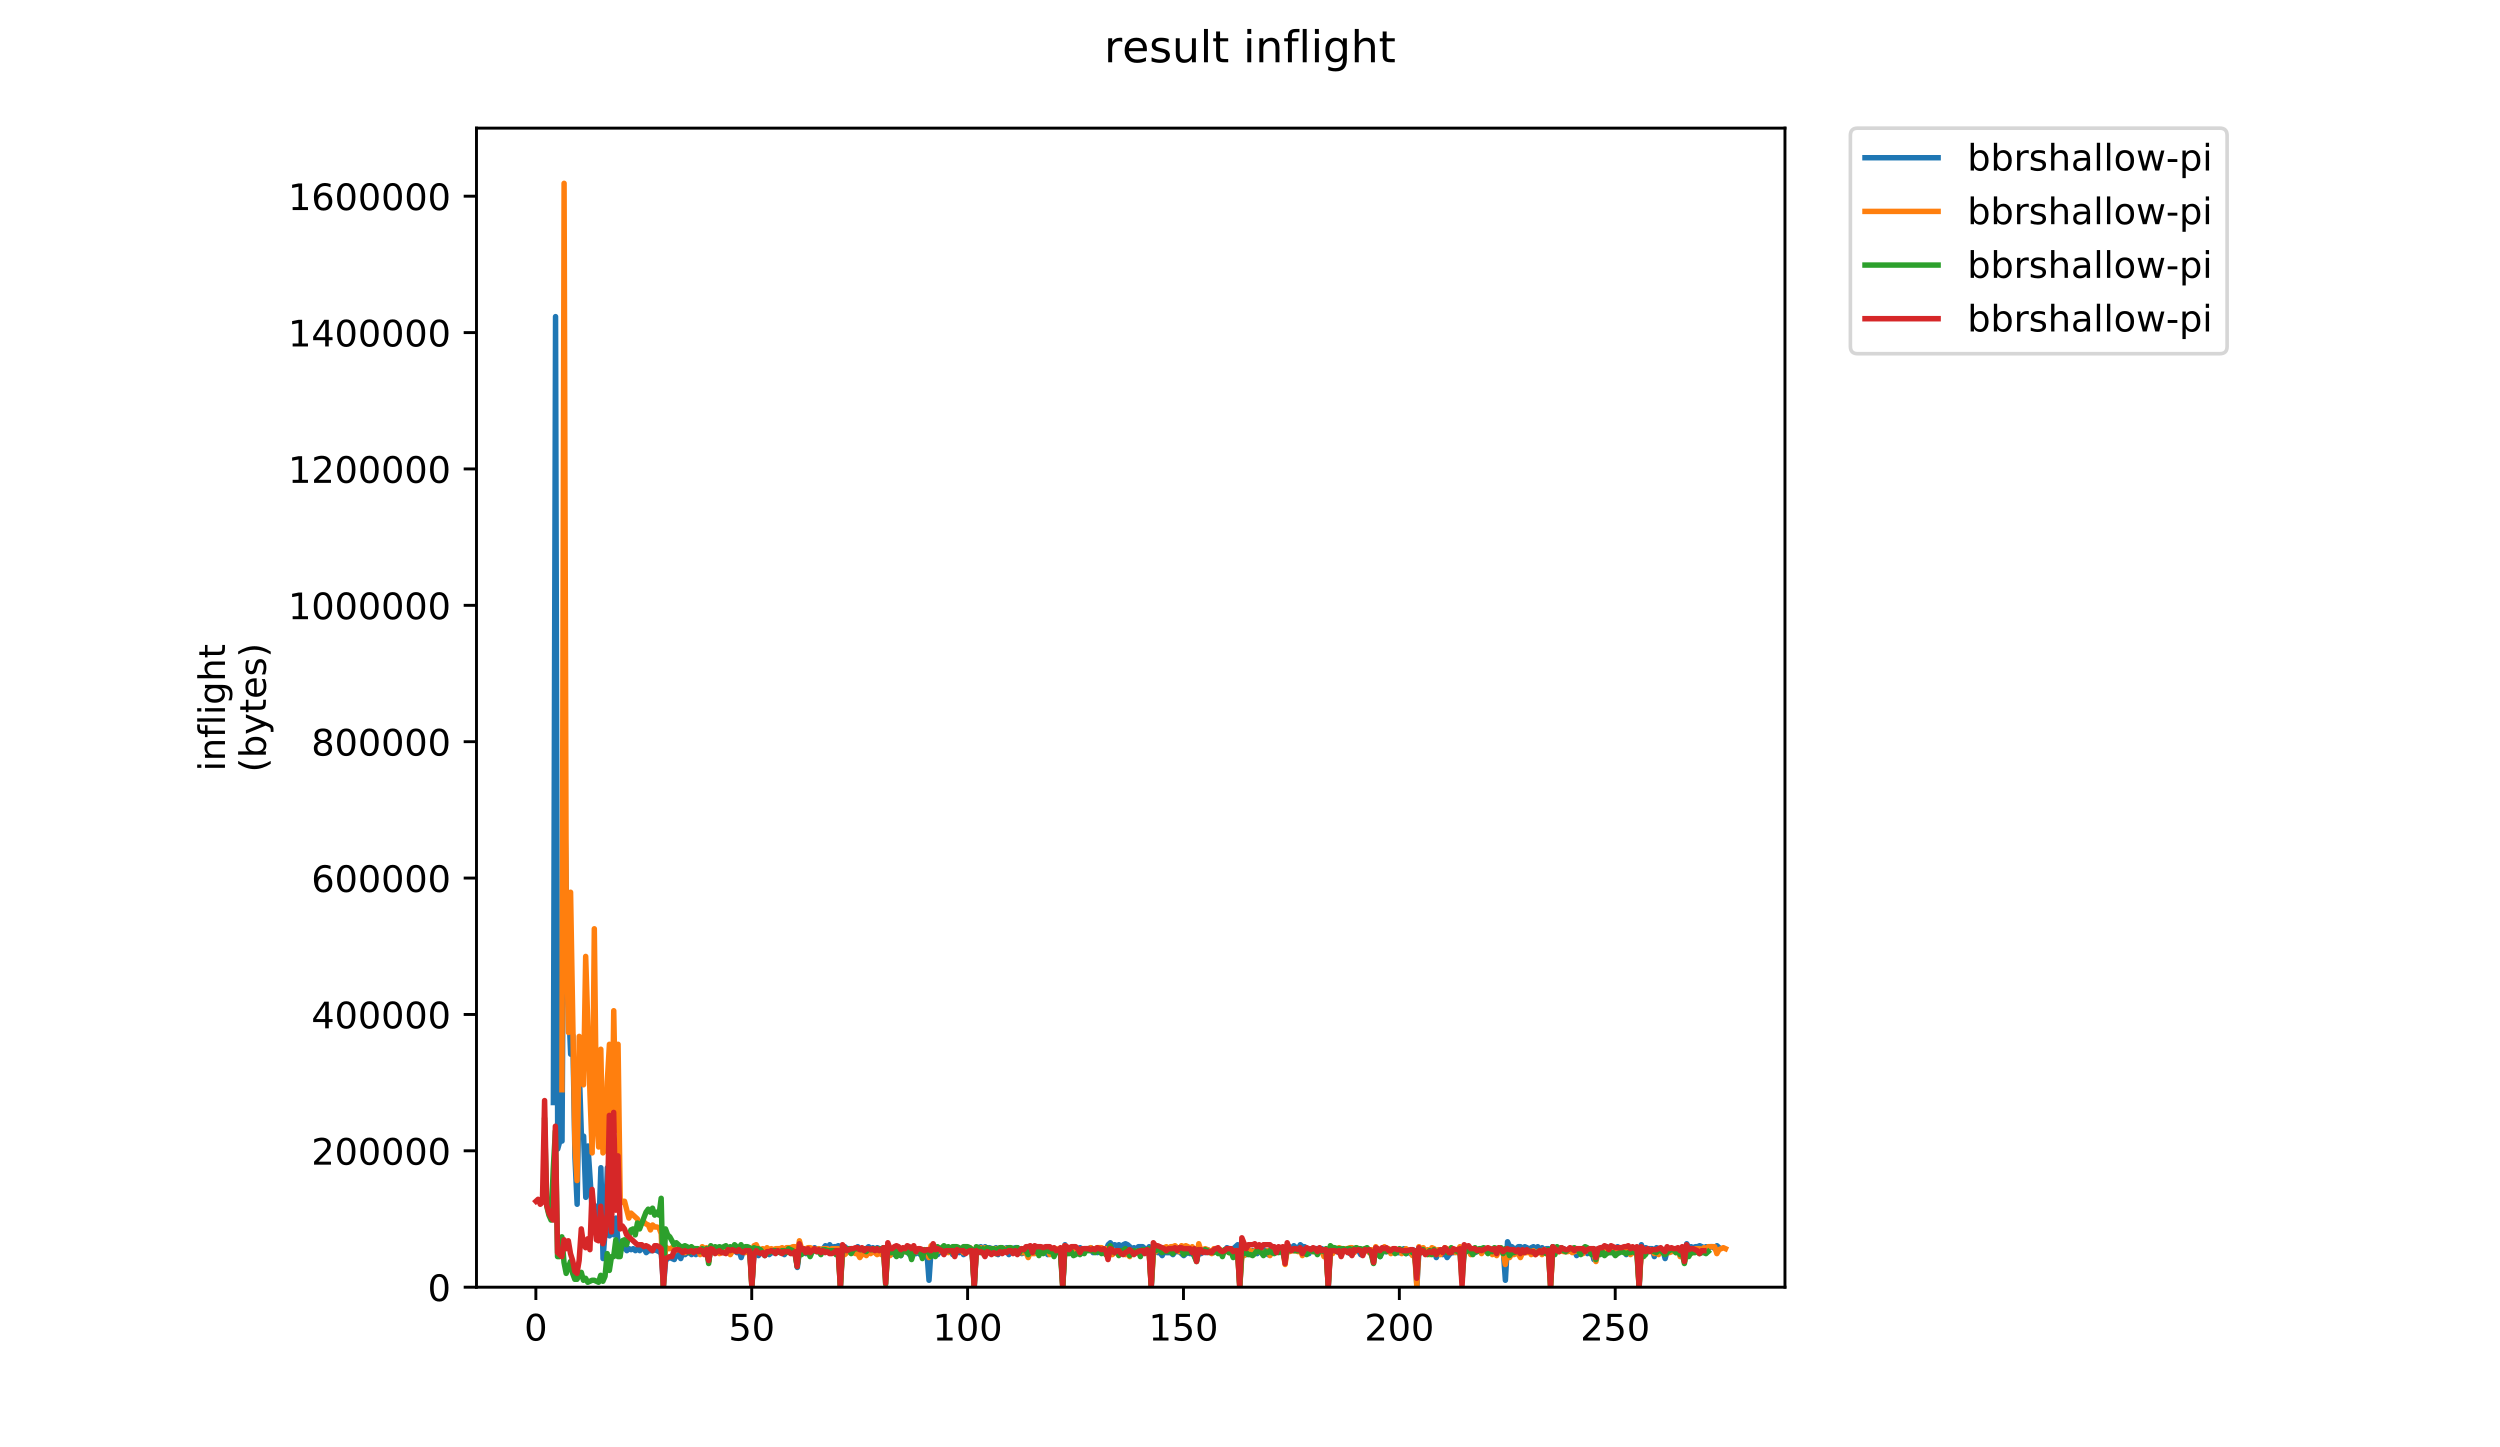 <?xml version="1.0" encoding="utf-8" standalone="no"?>
<!DOCTYPE svg PUBLIC "-//W3C//DTD SVG 1.1//EN"
  "http://www.w3.org/Graphics/SVG/1.1/DTD/svg11.dtd">
<!-- Created with matplotlib (https://matplotlib.org/) -->
<svg height="396pt" version="1.1" viewBox="0 0 684 396" width="684pt" xmlns="http://www.w3.org/2000/svg" xmlns:xlink="http://www.w3.org/1999/xlink">
 <defs>
  <style type="text/css">
*{stroke-linecap:butt;stroke-linejoin:round;}
  </style>
 </defs>
 <g id="figure_1">
  <g id="patch_1">
   <path d="M 0 396 
L 684 396 
L 684 0 
L 0 0 
z
" style="fill:#ffffff;"/>
  </g>
  <g id="axes_1">
   <g id="patch_2">
    <path d="M 130.364 352.174 
L 488.365 352.174 
L 488.365 35.062 
L 130.364 35.062 
z
" style="fill:#ffffff;"/>
   </g>
   <g id="matplotlib.axis_1">
    <g id="xtick_1">
     <g id="line2d_1">
      <defs>
       <path d="M 0 0 
L 0 3.5 
" id="m6a00d7bbb7" style="stroke:#000000;stroke-width:0.8;"/>
      </defs>
      <g>
       <use style="stroke:#000000;stroke-width:0.8;" x="146.612" xlink:href="#m6a00d7bbb7" y="352.174"/>
      </g>
     </g>
     <g id="text_1">
      <!-- 0 -->
      <defs>
       <path d="M 31.781 66.406 
Q 24.172 66.406 20.328 58.906 
Q 16.5 51.422 16.5 36.375 
Q 16.5 21.391 20.328 13.891 
Q 24.172 6.391 31.781 6.391 
Q 39.453 6.391 43.281 13.891 
Q 47.125 21.391 47.125 36.375 
Q 47.125 51.422 43.281 58.906 
Q 39.453 66.406 31.781 66.406 
z
M 31.781 74.219 
Q 44.047 74.219 50.516 64.516 
Q 56.984 54.828 56.984 36.375 
Q 56.984 17.969 50.516 8.266 
Q 44.047 -1.422 31.781 -1.422 
Q 19.531 -1.422 13.062 8.266 
Q 6.594 17.969 6.594 36.375 
Q 6.594 54.828 13.062 64.516 
Q 19.531 74.219 31.781 74.219 
z
" id="DejaVuSans-48"/>
      </defs>
      <g transform="translate(143.43 366.773)scale(0.1 -0.1)">
       <use xlink:href="#DejaVuSans-48"/>
      </g>
     </g>
    </g>
    <g id="xtick_2">
     <g id="line2d_2">
      <g>
       <use style="stroke:#000000;stroke-width:0.8;" x="205.674" xlink:href="#m6a00d7bbb7" y="352.174"/>
      </g>
     </g>
     <g id="text_2">
      <!-- 50 -->
      <defs>
       <path d="M 10.797 72.906 
L 49.516 72.906 
L 49.516 64.594 
L 19.828 64.594 
L 19.828 46.734 
Q 21.969 47.469 24.109 47.828 
Q 26.266 48.188 28.422 48.188 
Q 40.625 48.188 47.75 41.5 
Q 54.891 34.812 54.891 23.391 
Q 54.891 11.625 47.562 5.094 
Q 40.234 -1.422 26.906 -1.422 
Q 22.312 -1.422 17.547 -0.641 
Q 12.797 0.141 7.719 1.703 
L 7.719 11.625 
Q 12.109 9.234 16.797 8.062 
Q 21.484 6.891 26.703 6.891 
Q 35.156 6.891 40.078 11.328 
Q 45.016 15.766 45.016 23.391 
Q 45.016 31 40.078 35.438 
Q 35.156 39.891 26.703 39.891 
Q 22.75 39.891 18.812 39.016 
Q 14.891 38.141 10.797 36.281 
z
" id="DejaVuSans-53"/>
      </defs>
      <g transform="translate(199.312 366.773)scale(0.1 -0.1)">
       <use xlink:href="#DejaVuSans-53"/>
       <use x="63.623" xlink:href="#DejaVuSans-48"/>
      </g>
     </g>
    </g>
    <g id="xtick_3">
     <g id="line2d_3">
      <g>
       <use style="stroke:#000000;stroke-width:0.8;" x="264.737" xlink:href="#m6a00d7bbb7" y="352.174"/>
      </g>
     </g>
     <g id="text_3">
      <!-- 100 -->
      <defs>
       <path d="M 12.406 8.297 
L 28.516 8.297 
L 28.516 63.922 
L 10.984 60.406 
L 10.984 69.391 
L 28.422 72.906 
L 38.281 72.906 
L 38.281 8.297 
L 54.391 8.297 
L 54.391 0 
L 12.406 0 
z
" id="DejaVuSans-49"/>
      </defs>
      <g transform="translate(255.193 366.773)scale(0.1 -0.1)">
       <use xlink:href="#DejaVuSans-49"/>
       <use x="63.623" xlink:href="#DejaVuSans-48"/>
       <use x="127.246" xlink:href="#DejaVuSans-48"/>
      </g>
     </g>
    </g>
    <g id="xtick_4">
     <g id="line2d_4">
      <g>
       <use style="stroke:#000000;stroke-width:0.8;" x="323.799" xlink:href="#m6a00d7bbb7" y="352.174"/>
      </g>
     </g>
     <g id="text_4">
      <!-- 150 -->
      <g transform="translate(314.256 366.773)scale(0.1 -0.1)">
       <use xlink:href="#DejaVuSans-49"/>
       <use x="63.623" xlink:href="#DejaVuSans-53"/>
       <use x="127.246" xlink:href="#DejaVuSans-48"/>
      </g>
     </g>
    </g>
    <g id="xtick_5">
     <g id="line2d_5">
      <g>
       <use style="stroke:#000000;stroke-width:0.8;" x="382.862" xlink:href="#m6a00d7bbb7" y="352.174"/>
      </g>
     </g>
     <g id="text_5">
      <!-- 200 -->
      <defs>
       <path d="M 19.188 8.297 
L 53.609 8.297 
L 53.609 0 
L 7.328 0 
L 7.328 8.297 
Q 12.938 14.109 22.625 23.891 
Q 32.328 33.688 34.812 36.531 
Q 39.547 41.844 41.422 45.531 
Q 43.312 49.219 43.312 52.781 
Q 43.312 58.594 39.234 62.25 
Q 35.156 65.922 28.609 65.922 
Q 23.969 65.922 18.812 64.312 
Q 13.672 62.703 7.812 59.422 
L 7.812 69.391 
Q 13.766 71.781 18.938 73 
Q 24.125 74.219 28.422 74.219 
Q 39.75 74.219 46.484 68.547 
Q 53.219 62.891 53.219 53.422 
Q 53.219 48.922 51.531 44.891 
Q 49.859 40.875 45.406 35.406 
Q 44.188 33.984 37.641 27.219 
Q 31.109 20.453 19.188 8.297 
z
" id="DejaVuSans-50"/>
      </defs>
      <g transform="translate(373.318 366.773)scale(0.1 -0.1)">
       <use xlink:href="#DejaVuSans-50"/>
       <use x="63.623" xlink:href="#DejaVuSans-48"/>
       <use x="127.246" xlink:href="#DejaVuSans-48"/>
      </g>
     </g>
    </g>
    <g id="xtick_6">
     <g id="line2d_6">
      <g>
       <use style="stroke:#000000;stroke-width:0.8;" x="441.925" xlink:href="#m6a00d7bbb7" y="352.174"/>
      </g>
     </g>
     <g id="text_6">
      <!-- 250 -->
      <g transform="translate(432.381 366.773)scale(0.1 -0.1)">
       <use xlink:href="#DejaVuSans-50"/>
       <use x="63.623" xlink:href="#DejaVuSans-53"/>
       <use x="127.246" xlink:href="#DejaVuSans-48"/>
      </g>
     </g>
    </g>
   </g>
   <g id="matplotlib.axis_2">
    <g id="ytick_1">
     <g id="line2d_7">
      <defs>
       <path d="M 0 0 
L -3.5 0 
" id="mcbf0aad3e6" style="stroke:#000000;stroke-width:0.8;"/>
      </defs>
      <g>
       <use style="stroke:#000000;stroke-width:0.8;" x="130.364" xlink:href="#mcbf0aad3e6" y="352.174"/>
      </g>
     </g>
     <g id="text_7">
      <!-- 0 -->
      <g transform="translate(117.001 355.973)scale(0.1 -0.1)">
       <use xlink:href="#DejaVuSans-48"/>
      </g>
     </g>
    </g>
    <g id="ytick_2">
     <g id="line2d_8">
      <g>
       <use style="stroke:#000000;stroke-width:0.8;" x="130.364" xlink:href="#mcbf0aad3e6" y="314.863"/>
      </g>
     </g>
     <g id="text_8">
      <!-- 200000 -->
      <g transform="translate(85.189 318.662)scale(0.1 -0.1)">
       <use xlink:href="#DejaVuSans-50"/>
       <use x="63.623" xlink:href="#DejaVuSans-48"/>
       <use x="127.246" xlink:href="#DejaVuSans-48"/>
       <use x="190.869" xlink:href="#DejaVuSans-48"/>
       <use x="254.492" xlink:href="#DejaVuSans-48"/>
       <use x="318.115" xlink:href="#DejaVuSans-48"/>
      </g>
     </g>
    </g>
    <g id="ytick_3">
     <g id="line2d_9">
      <g>
       <use style="stroke:#000000;stroke-width:0.8;" x="130.364" xlink:href="#mcbf0aad3e6" y="277.551"/>
      </g>
     </g>
     <g id="text_9">
      <!-- 400000 -->
      <defs>
       <path d="M 37.797 64.312 
L 12.891 25.391 
L 37.797 25.391 
z
M 35.203 72.906 
L 47.609 72.906 
L 47.609 25.391 
L 58.016 25.391 
L 58.016 17.188 
L 47.609 17.188 
L 47.609 0 
L 37.797 0 
L 37.797 17.188 
L 4.891 17.188 
L 4.891 26.703 
z
" id="DejaVuSans-52"/>
      </defs>
      <g transform="translate(85.189 281.35)scale(0.1 -0.1)">
       <use xlink:href="#DejaVuSans-52"/>
       <use x="63.623" xlink:href="#DejaVuSans-48"/>
       <use x="127.246" xlink:href="#DejaVuSans-48"/>
       <use x="190.869" xlink:href="#DejaVuSans-48"/>
       <use x="254.492" xlink:href="#DejaVuSans-48"/>
       <use x="318.115" xlink:href="#DejaVuSans-48"/>
      </g>
     </g>
    </g>
    <g id="ytick_4">
     <g id="line2d_10">
      <g>
       <use style="stroke:#000000;stroke-width:0.8;" x="130.364" xlink:href="#mcbf0aad3e6" y="240.24"/>
      </g>
     </g>
     <g id="text_10">
      <!-- 600000 -->
      <defs>
       <path d="M 33.016 40.375 
Q 26.375 40.375 22.484 35.828 
Q 18.609 31.297 18.609 23.391 
Q 18.609 15.531 22.484 10.953 
Q 26.375 6.391 33.016 6.391 
Q 39.656 6.391 43.531 10.953 
Q 47.406 15.531 47.406 23.391 
Q 47.406 31.297 43.531 35.828 
Q 39.656 40.375 33.016 40.375 
z
M 52.594 71.297 
L 52.594 62.312 
Q 48.875 64.062 45.094 64.984 
Q 41.312 65.922 37.594 65.922 
Q 27.828 65.922 22.672 59.328 
Q 17.531 52.734 16.797 39.406 
Q 19.672 43.656 24.016 45.922 
Q 28.375 48.188 33.594 48.188 
Q 44.578 48.188 50.953 41.516 
Q 57.328 34.859 57.328 23.391 
Q 57.328 12.156 50.688 5.359 
Q 44.047 -1.422 33.016 -1.422 
Q 20.359 -1.422 13.672 8.266 
Q 6.984 17.969 6.984 36.375 
Q 6.984 53.656 15.188 63.938 
Q 23.391 74.219 37.203 74.219 
Q 40.922 74.219 44.703 73.484 
Q 48.484 72.75 52.594 71.297 
z
" id="DejaVuSans-54"/>
      </defs>
      <g transform="translate(85.189 244.039)scale(0.1 -0.1)">
       <use xlink:href="#DejaVuSans-54"/>
       <use x="63.623" xlink:href="#DejaVuSans-48"/>
       <use x="127.246" xlink:href="#DejaVuSans-48"/>
       <use x="190.869" xlink:href="#DejaVuSans-48"/>
       <use x="254.492" xlink:href="#DejaVuSans-48"/>
       <use x="318.115" xlink:href="#DejaVuSans-48"/>
      </g>
     </g>
    </g>
    <g id="ytick_5">
     <g id="line2d_11">
      <g>
       <use style="stroke:#000000;stroke-width:0.8;" x="130.364" xlink:href="#mcbf0aad3e6" y="202.928"/>
      </g>
     </g>
     <g id="text_11">
      <!-- 800000 -->
      <defs>
       <path d="M 31.781 34.625 
Q 24.75 34.625 20.719 30.859 
Q 16.703 27.094 16.703 20.516 
Q 16.703 13.922 20.719 10.156 
Q 24.75 6.391 31.781 6.391 
Q 38.812 6.391 42.859 10.172 
Q 46.922 13.969 46.922 20.516 
Q 46.922 27.094 42.891 30.859 
Q 38.875 34.625 31.781 34.625 
z
M 21.922 38.812 
Q 15.578 40.375 12.031 44.719 
Q 8.5 49.078 8.5 55.328 
Q 8.5 64.062 14.719 69.141 
Q 20.953 74.219 31.781 74.219 
Q 42.672 74.219 48.875 69.141 
Q 55.078 64.062 55.078 55.328 
Q 55.078 49.078 51.531 44.719 
Q 48 40.375 41.703 38.812 
Q 48.828 37.156 52.797 32.312 
Q 56.781 27.484 56.781 20.516 
Q 56.781 9.906 50.312 4.234 
Q 43.844 -1.422 31.781 -1.422 
Q 19.734 -1.422 13.25 4.234 
Q 6.781 9.906 6.781 20.516 
Q 6.781 27.484 10.781 32.312 
Q 14.797 37.156 21.922 38.812 
z
M 18.312 54.391 
Q 18.312 48.734 21.844 45.562 
Q 25.391 42.391 31.781 42.391 
Q 38.141 42.391 41.719 45.562 
Q 45.312 48.734 45.312 54.391 
Q 45.312 60.062 41.719 63.234 
Q 38.141 66.406 31.781 66.406 
Q 25.391 66.406 21.844 63.234 
Q 18.312 60.062 18.312 54.391 
z
" id="DejaVuSans-56"/>
      </defs>
      <g transform="translate(85.189 206.727)scale(0.1 -0.1)">
       <use xlink:href="#DejaVuSans-56"/>
       <use x="63.623" xlink:href="#DejaVuSans-48"/>
       <use x="127.246" xlink:href="#DejaVuSans-48"/>
       <use x="190.869" xlink:href="#DejaVuSans-48"/>
       <use x="254.492" xlink:href="#DejaVuSans-48"/>
       <use x="318.115" xlink:href="#DejaVuSans-48"/>
      </g>
     </g>
    </g>
    <g id="ytick_6">
     <g id="line2d_12">
      <g>
       <use style="stroke:#000000;stroke-width:0.8;" x="130.364" xlink:href="#mcbf0aad3e6" y="165.617"/>
      </g>
     </g>
     <g id="text_12">
      <!-- 1000000 -->
      <g transform="translate(78.826 169.416)scale(0.1 -0.1)">
       <use xlink:href="#DejaVuSans-49"/>
       <use x="63.623" xlink:href="#DejaVuSans-48"/>
       <use x="127.246" xlink:href="#DejaVuSans-48"/>
       <use x="190.869" xlink:href="#DejaVuSans-48"/>
       <use x="254.492" xlink:href="#DejaVuSans-48"/>
       <use x="318.115" xlink:href="#DejaVuSans-48"/>
       <use x="381.738" xlink:href="#DejaVuSans-48"/>
      </g>
     </g>
    </g>
    <g id="ytick_7">
     <g id="line2d_13">
      <g>
       <use style="stroke:#000000;stroke-width:0.8;" x="130.364" xlink:href="#mcbf0aad3e6" y="128.305"/>
      </g>
     </g>
     <g id="text_13">
      <!-- 1200000 -->
      <g transform="translate(78.826 132.104)scale(0.1 -0.1)">
       <use xlink:href="#DejaVuSans-49"/>
       <use x="63.623" xlink:href="#DejaVuSans-50"/>
       <use x="127.246" xlink:href="#DejaVuSans-48"/>
       <use x="190.869" xlink:href="#DejaVuSans-48"/>
       <use x="254.492" xlink:href="#DejaVuSans-48"/>
       <use x="318.115" xlink:href="#DejaVuSans-48"/>
       <use x="381.738" xlink:href="#DejaVuSans-48"/>
      </g>
     </g>
    </g>
    <g id="ytick_8">
     <g id="line2d_14">
      <g>
       <use style="stroke:#000000;stroke-width:0.8;" x="130.364" xlink:href="#mcbf0aad3e6" y="90.994"/>
      </g>
     </g>
     <g id="text_14">
      <!-- 1400000 -->
      <g transform="translate(78.826 94.793)scale(0.1 -0.1)">
       <use xlink:href="#DejaVuSans-49"/>
       <use x="63.623" xlink:href="#DejaVuSans-52"/>
       <use x="127.246" xlink:href="#DejaVuSans-48"/>
       <use x="190.869" xlink:href="#DejaVuSans-48"/>
       <use x="254.492" xlink:href="#DejaVuSans-48"/>
       <use x="318.115" xlink:href="#DejaVuSans-48"/>
       <use x="381.738" xlink:href="#DejaVuSans-48"/>
      </g>
     </g>
    </g>
    <g id="ytick_9">
     <g id="line2d_15">
      <g>
       <use style="stroke:#000000;stroke-width:0.8;" x="130.364" xlink:href="#mcbf0aad3e6" y="53.682"/>
      </g>
     </g>
     <g id="text_15">
      <!-- 1600000 -->
      <g transform="translate(78.826 57.481)scale(0.1 -0.1)">
       <use xlink:href="#DejaVuSans-49"/>
       <use x="63.623" xlink:href="#DejaVuSans-54"/>
       <use x="127.246" xlink:href="#DejaVuSans-48"/>
       <use x="190.869" xlink:href="#DejaVuSans-48"/>
       <use x="254.492" xlink:href="#DejaVuSans-48"/>
       <use x="318.115" xlink:href="#DejaVuSans-48"/>
       <use x="381.738" xlink:href="#DejaVuSans-48"/>
      </g>
     </g>
    </g>
    <g id="text_16">
     <!-- inflight -->
     <defs>
      <path d="M 9.422 54.688 
L 18.406 54.688 
L 18.406 0 
L 9.422 0 
z
M 9.422 75.984 
L 18.406 75.984 
L 18.406 64.594 
L 9.422 64.594 
z
" id="DejaVuSans-105"/>
      <path d="M 54.891 33.016 
L 54.891 0 
L 45.906 0 
L 45.906 32.719 
Q 45.906 40.484 42.875 44.328 
Q 39.844 48.188 33.797 48.188 
Q 26.516 48.188 22.312 43.547 
Q 18.109 38.922 18.109 30.906 
L 18.109 0 
L 9.078 0 
L 9.078 54.688 
L 18.109 54.688 
L 18.109 46.188 
Q 21.344 51.125 25.703 53.562 
Q 30.078 56 35.797 56 
Q 45.219 56 50.047 50.172 
Q 54.891 44.344 54.891 33.016 
z
" id="DejaVuSans-110"/>
      <path d="M 37.109 75.984 
L 37.109 68.5 
L 28.516 68.5 
Q 23.688 68.5 21.797 66.547 
Q 19.922 64.594 19.922 59.516 
L 19.922 54.688 
L 34.719 54.688 
L 34.719 47.703 
L 19.922 47.703 
L 19.922 0 
L 10.891 0 
L 10.891 47.703 
L 2.297 47.703 
L 2.297 54.688 
L 10.891 54.688 
L 10.891 58.5 
Q 10.891 67.625 15.141 71.797 
Q 19.391 75.984 28.609 75.984 
z
" id="DejaVuSans-102"/>
      <path d="M 9.422 75.984 
L 18.406 75.984 
L 18.406 0 
L 9.422 0 
z
" id="DejaVuSans-108"/>
      <path d="M 45.406 27.984 
Q 45.406 37.75 41.375 43.109 
Q 37.359 48.484 30.078 48.484 
Q 22.859 48.484 18.828 43.109 
Q 14.797 37.75 14.797 27.984 
Q 14.797 18.266 18.828 12.891 
Q 22.859 7.516 30.078 7.516 
Q 37.359 7.516 41.375 12.891 
Q 45.406 18.266 45.406 27.984 
z
M 54.391 6.781 
Q 54.391 -7.172 48.188 -13.984 
Q 42 -20.797 29.203 -20.797 
Q 24.469 -20.797 20.266 -20.094 
Q 16.062 -19.391 12.109 -17.922 
L 12.109 -9.188 
Q 16.062 -11.328 19.922 -12.344 
Q 23.781 -13.375 27.781 -13.375 
Q 36.625 -13.375 41.016 -8.766 
Q 45.406 -4.156 45.406 5.172 
L 45.406 9.625 
Q 42.625 4.781 38.281 2.391 
Q 33.938 0 27.875 0 
Q 17.828 0 11.672 7.656 
Q 5.516 15.328 5.516 27.984 
Q 5.516 40.672 11.672 48.328 
Q 17.828 56 27.875 56 
Q 33.938 56 38.281 53.609 
Q 42.625 51.219 45.406 46.391 
L 45.406 54.688 
L 54.391 54.688 
z
" id="DejaVuSans-103"/>
      <path d="M 54.891 33.016 
L 54.891 0 
L 45.906 0 
L 45.906 32.719 
Q 45.906 40.484 42.875 44.328 
Q 39.844 48.188 33.797 48.188 
Q 26.516 48.188 22.312 43.547 
Q 18.109 38.922 18.109 30.906 
L 18.109 0 
L 9.078 0 
L 9.078 75.984 
L 18.109 75.984 
L 18.109 46.188 
Q 21.344 51.125 25.703 53.562 
Q 30.078 56 35.797 56 
Q 45.219 56 50.047 50.172 
Q 54.891 44.344 54.891 33.016 
z
" id="DejaVuSans-104"/>
      <path d="M 18.312 70.219 
L 18.312 54.688 
L 36.812 54.688 
L 36.812 47.703 
L 18.312 47.703 
L 18.312 18.016 
Q 18.312 11.328 20.141 9.422 
Q 21.969 7.516 27.594 7.516 
L 36.812 7.516 
L 36.812 0 
L 27.594 0 
Q 17.188 0 13.234 3.875 
Q 9.281 7.766 9.281 18.016 
L 9.281 47.703 
L 2.688 47.703 
L 2.688 54.688 
L 9.281 54.688 
L 9.281 70.219 
z
" id="DejaVuSans-116"/>
     </defs>
     <g transform="translate(61.549 211.018)rotate(-90)scale(0.1 -0.1)">
      <use xlink:href="#DejaVuSans-105"/>
      <use x="27.783" xlink:href="#DejaVuSans-110"/>
      <use x="91.162" xlink:href="#DejaVuSans-102"/>
      <use x="126.367" xlink:href="#DejaVuSans-108"/>
      <use x="154.15" xlink:href="#DejaVuSans-105"/>
      <use x="181.934" xlink:href="#DejaVuSans-103"/>
      <use x="245.41" xlink:href="#DejaVuSans-104"/>
      <use x="308.789" xlink:href="#DejaVuSans-116"/>
     </g>
     <!-- (bytes) -->
     <defs>
      <path d="M 31 75.875 
Q 24.469 64.656 21.281 53.656 
Q 18.109 42.672 18.109 31.391 
Q 18.109 20.125 21.312 9.062 
Q 24.516 -2 31 -13.188 
L 23.188 -13.188 
Q 15.875 -1.703 12.234 9.375 
Q 8.594 20.453 8.594 31.391 
Q 8.594 42.281 12.203 53.312 
Q 15.828 64.359 23.188 75.875 
z
" id="DejaVuSans-40"/>
      <path d="M 48.688 27.297 
Q 48.688 37.203 44.609 42.844 
Q 40.531 48.484 33.406 48.484 
Q 26.266 48.484 22.188 42.844 
Q 18.109 37.203 18.109 27.297 
Q 18.109 17.391 22.188 11.75 
Q 26.266 6.109 33.406 6.109 
Q 40.531 6.109 44.609 11.75 
Q 48.688 17.391 48.688 27.297 
z
M 18.109 46.391 
Q 20.953 51.266 25.266 53.625 
Q 29.594 56 35.594 56 
Q 45.562 56 51.781 48.094 
Q 58.016 40.188 58.016 27.297 
Q 58.016 14.406 51.781 6.484 
Q 45.562 -1.422 35.594 -1.422 
Q 29.594 -1.422 25.266 0.953 
Q 20.953 3.328 18.109 8.203 
L 18.109 0 
L 9.078 0 
L 9.078 75.984 
L 18.109 75.984 
z
" id="DejaVuSans-98"/>
      <path d="M 32.172 -5.078 
Q 28.375 -14.844 24.75 -17.812 
Q 21.141 -20.797 15.094 -20.797 
L 7.906 -20.797 
L 7.906 -13.281 
L 13.188 -13.281 
Q 16.891 -13.281 18.938 -11.516 
Q 21 -9.766 23.484 -3.219 
L 25.094 0.875 
L 2.984 54.688 
L 12.5 54.688 
L 29.594 11.922 
L 46.688 54.688 
L 56.203 54.688 
z
" id="DejaVuSans-121"/>
      <path d="M 56.203 29.594 
L 56.203 25.203 
L 14.891 25.203 
Q 15.484 15.922 20.484 11.062 
Q 25.484 6.203 34.422 6.203 
Q 39.594 6.203 44.453 7.469 
Q 49.312 8.734 54.109 11.281 
L 54.109 2.781 
Q 49.266 0.734 44.188 -0.344 
Q 39.109 -1.422 33.891 -1.422 
Q 20.797 -1.422 13.156 6.188 
Q 5.516 13.812 5.516 26.812 
Q 5.516 40.234 12.766 48.109 
Q 20.016 56 32.328 56 
Q 43.359 56 49.781 48.891 
Q 56.203 41.797 56.203 29.594 
z
M 47.219 32.234 
Q 47.125 39.594 43.094 43.984 
Q 39.062 48.391 32.422 48.391 
Q 24.906 48.391 20.391 44.141 
Q 15.875 39.891 15.188 32.172 
z
" id="DejaVuSans-101"/>
      <path d="M 44.281 53.078 
L 44.281 44.578 
Q 40.484 46.531 36.375 47.5 
Q 32.281 48.484 27.875 48.484 
Q 21.188 48.484 17.844 46.438 
Q 14.5 44.391 14.5 40.281 
Q 14.5 37.156 16.891 35.375 
Q 19.281 33.594 26.516 31.984 
L 29.594 31.297 
Q 39.156 29.25 43.188 25.516 
Q 47.219 21.781 47.219 15.094 
Q 47.219 7.469 41.188 3.016 
Q 35.156 -1.422 24.609 -1.422 
Q 20.219 -1.422 15.453 -0.562 
Q 10.688 0.297 5.422 2 
L 5.422 11.281 
Q 10.406 8.688 15.234 7.391 
Q 20.062 6.109 24.812 6.109 
Q 31.156 6.109 34.562 8.281 
Q 37.984 10.453 37.984 14.406 
Q 37.984 18.062 35.516 20.016 
Q 33.062 21.969 24.703 23.781 
L 21.578 24.516 
Q 13.234 26.266 9.516 29.906 
Q 5.812 33.547 5.812 39.891 
Q 5.812 47.609 11.281 51.797 
Q 16.75 56 26.812 56 
Q 31.781 56 36.172 55.266 
Q 40.578 54.547 44.281 53.078 
z
" id="DejaVuSans-115"/>
      <path d="M 8.016 75.875 
L 15.828 75.875 
Q 23.141 64.359 26.781 53.312 
Q 30.422 42.281 30.422 31.391 
Q 30.422 20.453 26.781 9.375 
Q 23.141 -1.703 15.828 -13.188 
L 8.016 -13.188 
Q 14.5 -2 17.703 9.062 
Q 20.906 20.125 20.906 31.391 
Q 20.906 42.672 17.703 53.656 
Q 14.5 64.656 8.016 75.875 
z
" id="DejaVuSans-41"/>
     </defs>
     <g transform="translate(72.747 211.295)rotate(-90)scale(0.1 -0.1)">
      <use xlink:href="#DejaVuSans-40"/>
      <use x="39.014" xlink:href="#DejaVuSans-98"/>
      <use x="102.49" xlink:href="#DejaVuSans-121"/>
      <use x="161.67" xlink:href="#DejaVuSans-116"/>
      <use x="200.879" xlink:href="#DejaVuSans-101"/>
      <use x="262.402" xlink:href="#DejaVuSans-115"/>
      <use x="314.502" xlink:href="#DejaVuSans-41"/>
     </g>
    </g>
   </g>
   <g id="line2d_16">
    <path clip-path="url(#p11d502e0a3)" d="M 151.408 301.659 
L 151.998 86.631 
L 152.589 314.355 
L 153.179 312.194 
L 153.77 312.194 
L 154.361 214.405 
L 155.542 274.375 
L 156.133 288.422 
L 156.723 283.29 
L 157.314 316.786 
L 157.905 329.483 
L 158.495 293.015 
L 159.086 311.114 
L 159.676 310.843 
L 160.267 327.592 
L 160.858 313.545 
L 162.039 331.374 
L 162.63 336.236 
L 163.22 330.023 
L 163.811 337.317 
L 164.401 319.488 
L 164.992 344.34 
L 165.583 336.506 
L 166.173 319.488 
L 166.764 338.127 
L 167.355 336.236 
L 167.945 337.857 
L 168.536 333.265 
L 169.126 340.558 
L 170.308 341.639 
L 170.898 341.369 
L 171.489 342.179 
L 172.08 341.639 
L 172.67 341.909 
L 173.261 341.639 
L 173.851 342.179 
L 174.442 341.639 
L 175.033 342.179 
L 175.623 341.369 
L 176.214 341.639 
L 176.805 342.719 
L 177.395 342.179 
L 178.576 342.179 
L 179.167 341.909 
L 180.348 342.449 
L 180.939 342.99 
L 181.53 351.904 
L 182.12 344.881 
L 182.711 344.34 
L 183.301 344.07 
L 184.483 344.61 
L 185.073 343.26 
L 185.664 343.26 
L 186.255 344.34 
L 186.845 342.449 
L 187.436 343.26 
L 188.026 342.719 
L 188.617 342.719 
L 189.208 343.26 
L 189.798 341.909 
L 190.389 343.26 
L 190.98 342.179 
L 191.57 342.449 
L 192.161 342.179 
L 192.751 341.639 
L 193.342 342.719 
L 193.933 344.881 
L 194.523 341.099 
L 195.114 341.909 
L 195.705 342.179 
L 196.295 341.909 
L 196.886 341.909 
L 197.476 342.179 
L 198.067 342.719 
L 198.658 342.179 
L 199.248 342.179 
L 199.839 342.99 
L 200.43 342.179 
L 201.02 342.179 
L 201.611 342.719 
L 202.201 342.179 
L 202.792 344.07 
L 203.383 342.179 
L 203.973 342.449 
L 204.564 341.909 
L 205.155 341.909 
L 205.745 351.904 
L 206.336 341.639 
L 206.926 342.179 
L 207.517 343.53 
L 208.698 341.909 
L 209.289 342.449 
L 209.88 342.449 
L 210.47 343.26 
L 211.061 342.719 
L 211.651 342.719 
L 212.242 342.179 
L 212.833 342.179 
L 213.423 342.719 
L 214.014 342.179 
L 214.605 343.26 
L 215.195 342.179 
L 215.786 341.639 
L 216.376 342.719 
L 216.967 342.719 
L 217.558 342.449 
L 218.148 346.771 
L 218.739 342.179 
L 219.33 342.449 
L 219.92 342.179 
L 220.511 342.99 
L 221.101 341.639 
L 221.692 341.639 
L 222.283 341.909 
L 222.873 341.369 
L 223.464 341.909 
L 224.055 341.639 
L 224.645 342.449 
L 225.826 340.828 
L 226.417 341.909 
L 227.008 340.558 
L 227.598 341.369 
L 228.189 341.099 
L 228.78 341.099 
L 229.37 340.828 
L 229.961 351.904 
L 230.551 341.099 
L 231.142 341.099 
L 231.733 341.639 
L 232.914 341.639 
L 233.505 342.449 
L 234.095 342.179 
L 234.686 341.099 
L 235.276 342.179 
L 235.867 341.639 
L 236.458 341.909 
L 237.048 341.639 
L 237.639 341.099 
L 238.23 341.639 
L 238.82 341.369 
L 239.411 342.719 
L 240.001 341.369 
L 240.592 341.639 
L 241.183 341.639 
L 241.773 341.369 
L 242.364 346.231 
L 242.955 341.099 
L 244.136 342.719 
L 244.726 343.26 
L 245.317 342.719 
L 245.908 342.449 
L 246.498 343.53 
L 247.089 342.179 
L 247.68 341.909 
L 248.27 341.909 
L 248.861 343.26 
L 249.451 342.179 
L 250.042 342.449 
L 250.633 342.99 
L 251.223 342.179 
L 251.814 343.26 
L 252.405 342.449 
L 252.995 342.179 
L 253.586 342.449 
L 254.176 350.283 
L 254.767 341.639 
L 255.358 341.639 
L 255.948 342.719 
L 256.539 343.26 
L 257.13 342.179 
L 257.72 342.719 
L 258.311 342.179 
L 260.083 342.179 
L 260.673 343.26 
L 261.264 341.909 
L 261.855 342.179 
L 262.445 342.719 
L 263.036 342.179 
L 263.626 343.26 
L 264.217 341.909 
L 264.808 342.179 
L 265.989 342.179 
L 266.58 351.904 
L 267.17 341.369 
L 267.761 341.369 
L 268.351 341.099 
L 268.942 341.909 
L 269.533 341.099 
L 270.123 342.179 
L 270.714 341.369 
L 271.895 341.909 
L 272.486 341.369 
L 273.076 343.26 
L 273.667 341.639 
L 274.848 341.639 
L 275.439 341.369 
L 276.03 343.26 
L 276.62 341.639 
L 277.211 341.639 
L 277.801 341.369 
L 278.392 341.369 
L 278.983 342.719 
L 279.573 342.99 
L 280.164 342.719 
L 281.345 342.719 
L 281.936 342.179 
L 282.527 342.719 
L 283.117 341.909 
L 283.708 342.179 
L 286.07 342.179 
L 286.661 343.26 
L 287.252 342.179 
L 287.842 342.449 
L 288.433 342.179 
L 289.023 342.179 
L 289.614 341.909 
L 290.205 342.179 
L 290.795 351.904 
L 291.386 340.558 
L 291.977 341.909 
L 292.567 341.639 
L 293.158 342.179 
L 293.748 341.369 
L 294.339 341.639 
L 294.93 341.639 
L 295.52 341.369 
L 296.111 342.449 
L 296.702 341.639 
L 297.883 341.639 
L 298.473 341.369 
L 299.064 342.719 
L 299.655 341.639 
L 300.245 342.719 
L 300.836 341.909 
L 301.427 342.179 
L 302.017 342.719 
L 302.608 342.179 
L 303.198 340.558 
L 303.789 340.018 
L 304.38 340.828 
L 304.97 340.558 
L 305.561 340.828 
L 306.152 340.558 
L 306.742 341.639 
L 307.333 340.558 
L 307.923 340.288 
L 308.514 340.558 
L 309.695 341.639 
L 310.286 341.369 
L 310.877 341.909 
L 311.467 341.099 
L 312.648 341.099 
L 313.83 342.179 
L 314.42 341.099 
L 315.011 351.904 
L 315.602 341.099 
L 316.192 342.179 
L 316.783 342.719 
L 317.373 342.719 
L 317.964 343.53 
L 318.555 342.449 
L 319.145 342.719 
L 320.327 342.719 
L 320.917 343.26 
L 321.508 342.449 
L 322.689 342.449 
L 323.87 343.53 
L 324.461 342.99 
L 325.052 342.719 
L 325.642 342.99 
L 326.233 342.719 
L 327.414 344.881 
L 328.005 342.179 
L 328.595 342.99 
L 329.186 341.909 
L 329.777 342.719 
L 330.367 341.909 
L 331.548 342.449 
L 332.139 342.449 
L 332.73 342.179 
L 333.32 342.719 
L 333.911 342.99 
L 334.502 342.449 
L 335.092 342.179 
L 335.683 341.369 
L 336.273 341.639 
L 336.864 342.449 
L 337.455 341.639 
L 338.636 340.558 
L 339.227 351.904 
L 339.817 341.099 
L 340.408 341.909 
L 340.998 343.26 
L 341.589 341.909 
L 342.18 342.99 
L 342.77 342.179 
L 343.361 342.179 
L 343.952 342.99 
L 344.542 341.909 
L 345.133 342.179 
L 345.723 341.909 
L 346.314 342.179 
L 346.905 343.26 
L 347.495 341.909 
L 348.677 341.369 
L 349.858 341.909 
L 350.448 341.909 
L 351.039 341.639 
L 351.63 344.881 
L 352.22 340.828 
L 352.811 341.099 
L 353.402 341.639 
L 353.992 340.828 
L 354.583 341.369 
L 355.173 341.639 
L 355.764 340.558 
L 356.355 341.099 
L 356.945 341.099 
L 357.536 341.639 
L 358.127 342.99 
L 358.717 341.639 
L 361.67 341.639 
L 362.261 343.26 
L 362.852 341.909 
L 363.442 351.904 
L 364.033 341.369 
L 365.214 341.909 
L 365.805 342.449 
L 366.395 342.719 
L 366.986 341.909 
L 367.577 341.639 
L 368.167 341.909 
L 368.758 341.639 
L 369.348 342.99 
L 369.939 341.909 
L 370.53 342.179 
L 371.711 342.179 
L 372.302 343.26 
L 372.892 342.449 
L 373.483 341.909 
L 374.073 342.179 
L 374.664 342.179 
L 375.255 343.26 
L 375.845 344.61 
L 376.436 341.639 
L 377.617 343.8 
L 378.208 342.449 
L 379.389 342.449 
L 379.98 342.179 
L 380.57 342.719 
L 381.161 341.909 
L 381.752 342.449 
L 382.342 342.719 
L 383.523 342.719 
L 384.114 341.639 
L 384.705 342.99 
L 385.295 342.449 
L 385.886 342.99 
L 386.477 341.909 
L 387.067 342.179 
L 387.658 351.904 
L 388.248 341.639 
L 388.839 341.909 
L 389.43 341.909 
L 390.02 342.99 
L 390.611 342.449 
L 391.202 342.179 
L 391.792 342.719 
L 392.383 342.179 
L 392.973 344.07 
L 393.564 342.719 
L 394.155 342.719 
L 394.745 343.26 
L 395.336 342.719 
L 395.927 344.07 
L 396.517 343.26 
L 397.108 342.719 
L 397.698 342.719 
L 398.289 342.179 
L 398.88 342.719 
L 399.47 342.179 
L 400.061 347.042 
L 400.652 342.179 
L 403.014 342.179 
L 403.605 342.719 
L 404.195 342.179 
L 404.786 342.179 
L 405.967 341.639 
L 406.558 342.449 
L 407.149 341.909 
L 407.739 342.449 
L 408.33 342.449 
L 409.511 341.909 
L 410.692 342.449 
L 411.283 341.909 
L 411.874 350.283 
L 412.464 339.748 
L 413.055 341.099 
L 413.645 341.099 
L 414.236 341.639 
L 414.827 341.639 
L 415.417 341.099 
L 416.008 341.099 
L 416.599 341.639 
L 417.189 341.099 
L 417.78 341.369 
L 418.37 341.909 
L 418.961 341.369 
L 419.552 341.099 
L 420.142 341.639 
L 420.733 341.099 
L 421.324 342.179 
L 421.914 341.369 
L 422.505 342.179 
L 423.095 341.639 
L 423.686 341.639 
L 424.277 348.933 
L 424.867 341.099 
L 425.458 342.449 
L 426.049 341.639 
L 426.639 342.179 
L 427.23 342.179 
L 427.82 341.639 
L 428.411 342.449 
L 429.002 342.179 
L 430.774 342.179 
L 431.364 343.53 
L 431.955 341.909 
L 432.545 342.179 
L 433.136 341.909 
L 433.727 341.909 
L 434.317 342.99 
L 434.908 342.179 
L 435.499 342.179 
L 436.089 344.61 
L 436.68 344.07 
L 437.27 341.639 
L 437.861 342.449 
L 438.452 341.639 
L 439.042 341.909 
L 439.633 341.099 
L 440.224 341.639 
L 440.814 341.369 
L 441.995 341.909 
L 442.586 341.099 
L 443.177 341.639 
L 444.358 341.639 
L 444.949 343.26 
L 445.539 341.639 
L 446.13 341.639 
L 446.72 341.369 
L 447.902 341.909 
L 448.492 351.904 
L 449.083 340.558 
L 449.674 343.26 
L 450.264 341.369 
L 450.855 341.639 
L 452.036 341.639 
L 452.627 343.8 
L 453.217 341.369 
L 453.808 341.639 
L 454.399 342.179 
L 454.989 342.179 
L 455.58 344.34 
L 456.17 342.179 
L 456.761 342.179 
L 457.352 342.449 
L 457.942 342.179 
L 458.533 342.449 
L 459.124 341.909 
L 459.714 342.719 
L 460.305 342.179 
L 460.895 342.99 
L 461.486 340.288 
L 462.077 341.369 
L 462.667 341.099 
L 463.258 341.369 
L 463.849 341.099 
L 464.439 341.099 
L 465.03 340.828 
L 466.211 341.369 
L 466.802 341.099 
L 467.392 341.639 
L 467.983 341.099 
L 468.574 341.099 
L 469.164 341.639 
L 469.755 340.828 
L 470.345 341.369 
L 470.345 341.369 
" style="fill:none;stroke:#1f77b4;stroke-linecap:square;stroke-width:1.5;"/>
   </g>
   <g id="line2d_17">
    <path clip-path="url(#p11d502e0a3)" d="M 153.745 298.147 
L 154.336 50.163 
L 154.927 251.414 
L 155.517 282.479 
L 156.108 244.12 
L 157.289 313.005 
L 157.88 323 
L 158.47 283.56 
L 159.061 289.503 
L 159.652 296.796 
L 160.242 261.679 
L 161.423 299.498 
L 162.014 315.436 
L 162.605 254.115 
L 163.195 305.711 
L 163.786 313.815 
L 164.377 287.072 
L 164.967 315.436 
L 165.558 314.625 
L 166.148 295.986 
L 166.739 285.721 
L 167.33 321.649 
L 167.92 276.536 
L 168.511 309.223 
L 169.102 285.721 
L 169.692 329.213 
L 170.283 328.672 
L 170.873 328.672 
L 172.055 333.265 
L 172.645 331.914 
L 174.417 333.535 
L 175.008 335.696 
L 175.598 334.345 
L 176.189 334.345 
L 176.78 334.886 
L 177.37 335.156 
L 177.961 336.506 
L 178.552 335.156 
L 179.142 335.696 
L 179.733 335.696 
L 180.323 335.966 
L 180.914 337.587 
L 181.505 351.904 
L 182.095 341.099 
L 182.686 341.639 
L 183.277 341.639 
L 183.867 341.369 
L 184.458 342.449 
L 185.048 341.909 
L 185.639 341.639 
L 186.23 341.909 
L 186.82 341.639 
L 187.411 342.719 
L 188.002 341.369 
L 188.592 341.639 
L 190.364 341.639 
L 190.955 341.909 
L 191.545 343.26 
L 192.136 341.099 
L 192.727 341.639 
L 193.317 341.369 
L 193.908 345.151 
L 194.498 341.099 
L 195.089 342.179 
L 195.68 341.909 
L 196.27 342.179 
L 196.861 342.99 
L 197.452 342.719 
L 198.042 342.179 
L 198.633 342.719 
L 199.223 342.179 
L 199.814 343.26 
L 200.405 342.179 
L 200.995 342.179 
L 201.586 341.909 
L 202.177 342.179 
L 203.358 342.179 
L 203.948 342.719 
L 204.539 341.639 
L 205.13 341.639 
L 205.72 351.904 
L 206.311 340.828 
L 206.902 340.558 
L 207.492 341.909 
L 208.083 341.909 
L 208.673 341.639 
L 209.264 341.909 
L 209.855 341.369 
L 210.445 341.909 
L 211.036 341.639 
L 211.627 341.909 
L 212.217 341.639 
L 213.399 341.639 
L 213.989 341.369 
L 214.58 342.179 
L 215.17 341.369 
L 216.352 341.369 
L 216.942 341.099 
L 217.533 341.099 
L 218.124 343.8 
L 218.714 339.478 
L 219.305 341.639 
L 220.486 341.639 
L 221.077 341.369 
L 221.667 341.369 
L 222.258 341.639 
L 222.849 341.639 
L 223.439 341.909 
L 224.03 341.639 
L 224.62 341.909 
L 225.211 341.639 
L 226.392 341.639 
L 226.983 342.449 
L 227.574 341.639 
L 229.345 341.639 
L 229.936 351.904 
L 230.527 341.639 
L 231.117 343.26 
L 231.708 342.719 
L 232.299 341.909 
L 232.889 342.449 
L 234.07 342.99 
L 234.661 342.99 
L 235.252 344.07 
L 235.842 343.26 
L 236.433 342.99 
L 237.024 343.53 
L 237.614 342.449 
L 238.205 342.99 
L 238.795 342.449 
L 239.386 342.719 
L 239.977 343.26 
L 240.567 342.719 
L 241.158 343.26 
L 241.749 342.179 
L 242.339 350.013 
L 242.93 341.639 
L 243.52 343.53 
L 244.111 342.719 
L 245.292 342.719 
L 245.883 342.179 
L 246.474 342.99 
L 247.064 342.449 
L 247.655 342.449 
L 248.245 341.909 
L 248.836 342.449 
L 249.427 342.719 
L 250.017 342.179 
L 250.608 342.449 
L 251.199 342.449 
L 251.789 342.179 
L 252.38 342.449 
L 252.97 341.909 
L 253.561 342.449 
L 254.152 344.07 
L 254.742 340.828 
L 255.333 341.639 
L 255.924 341.909 
L 256.514 342.449 
L 257.105 341.909 
L 257.695 342.179 
L 258.286 341.909 
L 258.877 341.909 
L 259.467 342.719 
L 260.058 342.179 
L 261.239 342.719 
L 261.83 341.639 
L 263.011 341.639 
L 263.602 342.719 
L 264.192 341.639 
L 264.783 341.639 
L 265.374 341.369 
L 265.964 341.909 
L 266.555 351.904 
L 267.145 341.639 
L 267.736 341.909 
L 268.327 341.369 
L 268.917 341.909 
L 269.508 341.369 
L 270.099 342.719 
L 270.689 341.639 
L 272.461 341.639 
L 273.052 341.909 
L 273.642 341.369 
L 274.233 342.179 
L 274.824 341.639 
L 275.414 341.639 
L 276.005 341.909 
L 276.595 341.639 
L 277.186 342.449 
L 277.777 341.639 
L 278.367 341.639 
L 278.958 342.719 
L 280.73 342.719 
L 281.32 344.07 
L 281.911 342.449 
L 282.502 342.99 
L 283.092 342.99 
L 283.683 342.179 
L 284.274 342.449 
L 284.864 342.449 
L 285.455 341.639 
L 286.045 341.369 
L 286.636 341.639 
L 287.227 343.26 
L 287.817 341.639 
L 288.999 341.639 
L 290.18 342.179 
L 290.77 351.904 
L 291.361 340.828 
L 292.542 341.909 
L 293.133 342.719 
L 293.724 341.639 
L 294.314 341.639 
L 294.905 342.179 
L 295.495 342.449 
L 296.086 342.179 
L 296.677 341.639 
L 297.267 341.909 
L 298.449 341.369 
L 299.039 342.179 
L 299.63 341.639 
L 300.22 341.369 
L 301.402 341.369 
L 301.992 341.909 
L 302.583 341.639 
L 303.174 344.07 
L 303.764 342.719 
L 304.355 343.26 
L 304.945 342.719 
L 305.536 342.449 
L 306.127 343.26 
L 306.717 342.719 
L 307.308 342.719 
L 307.899 343.26 
L 308.489 342.99 
L 309.08 343.8 
L 309.67 342.179 
L 310.852 342.719 
L 311.442 342.179 
L 312.033 342.719 
L 312.624 342.449 
L 313.214 342.449 
L 313.805 342.179 
L 314.395 342.179 
L 314.986 351.904 
L 315.577 342.99 
L 316.758 341.909 
L 317.349 341.639 
L 317.939 341.639 
L 319.12 341.099 
L 319.711 341.639 
L 320.302 341.099 
L 320.892 341.099 
L 321.483 340.828 
L 322.074 341.369 
L 322.664 342.449 
L 323.255 340.828 
L 323.845 341.099 
L 324.436 340.828 
L 325.027 341.099 
L 325.617 342.179 
L 326.208 341.099 
L 326.799 342.179 
L 327.389 344.34 
L 327.98 340.288 
L 328.57 342.179 
L 329.752 341.639 
L 330.933 342.179 
L 331.524 342.99 
L 332.114 341.639 
L 332.705 341.639 
L 333.295 342.179 
L 333.886 341.909 
L 334.477 342.449 
L 335.067 342.179 
L 335.658 342.179 
L 336.249 342.719 
L 336.839 342.449 
L 337.43 343.8 
L 338.021 342.179 
L 338.611 342.179 
L 339.202 351.904 
L 339.792 343.26 
L 340.383 343.53 
L 340.974 342.179 
L 342.155 342.179 
L 342.746 342.99 
L 343.336 342.179 
L 343.927 342.179 
L 344.517 342.449 
L 345.108 342.449 
L 345.699 342.99 
L 346.289 342.449 
L 346.88 342.179 
L 347.471 343.53 
L 348.061 342.179 
L 348.652 342.449 
L 349.242 341.909 
L 350.424 342.449 
L 351.014 342.179 
L 351.605 345.961 
L 352.196 341.639 
L 352.786 342.449 
L 353.377 342.179 
L 354.558 342.179 
L 355.149 342.449 
L 355.739 341.909 
L 356.33 343.53 
L 356.921 341.909 
L 357.511 342.179 
L 358.102 341.909 
L 359.283 342.449 
L 359.874 342.179 
L 360.464 342.449 
L 361.055 342.179 
L 361.646 342.179 
L 362.236 343.8 
L 362.827 342.179 
L 363.417 351.904 
L 364.008 342.179 
L 364.599 342.99 
L 365.189 341.909 
L 365.78 342.179 
L 366.371 341.369 
L 367.552 341.909 
L 368.142 341.639 
L 368.733 341.639 
L 369.324 341.369 
L 369.914 341.369 
L 370.505 342.719 
L 371.096 341.369 
L 371.686 341.909 
L 372.867 341.909 
L 373.458 341.639 
L 374.049 341.639 
L 374.639 342.719 
L 375.23 341.909 
L 375.821 345.421 
L 376.411 341.099 
L 377.002 342.179 
L 377.592 342.449 
L 378.183 342.449 
L 378.774 341.099 
L 379.364 341.909 
L 379.955 341.639 
L 380.546 342.99 
L 381.136 342.179 
L 381.727 341.639 
L 382.317 342.179 
L 382.908 341.909 
L 383.499 342.99 
L 384.089 342.179 
L 384.68 341.639 
L 385.271 342.179 
L 385.861 342.449 
L 386.452 343.53 
L 387.042 342.719 
L 387.633 351.904 
L 388.224 341.099 
L 388.814 341.909 
L 389.405 341.369 
L 389.996 342.719 
L 390.586 341.909 
L 391.177 343.26 
L 391.767 341.369 
L 392.358 341.639 
L 392.949 342.179 
L 393.539 341.909 
L 394.13 343.26 
L 394.721 342.179 
L 395.311 341.369 
L 395.902 341.639 
L 396.492 342.179 
L 397.083 342.179 
L 397.674 341.909 
L 398.264 342.719 
L 398.855 342.179 
L 399.446 341.099 
L 400.036 347.312 
L 400.627 341.369 
L 401.808 341.909 
L 402.399 343.26 
L 402.989 341.639 
L 403.58 342.179 
L 404.171 341.909 
L 404.761 341.909 
L 405.352 342.99 
L 405.942 341.909 
L 406.533 342.179 
L 407.714 342.179 
L 408.305 343.26 
L 408.896 342.449 
L 409.486 343.53 
L 410.077 342.179 
L 410.667 342.179 
L 411.258 342.719 
L 411.849 345.961 
L 412.439 342.719 
L 413.03 344.07 
L 413.621 342.99 
L 414.211 343.26 
L 414.802 342.99 
L 415.392 342.99 
L 415.983 344.07 
L 416.574 342.719 
L 417.755 342.719 
L 418.346 342.179 
L 418.936 343.26 
L 419.527 342.179 
L 420.117 343.26 
L 420.708 342.449 
L 421.299 342.179 
L 421.889 343.26 
L 422.48 341.909 
L 423.071 342.99 
L 423.661 342.179 
L 424.252 351.904 
L 424.842 341.639 
L 425.433 342.449 
L 426.614 342.449 
L 427.205 342.179 
L 427.796 342.449 
L 428.977 342.449 
L 429.567 342.179 
L 430.158 342.719 
L 431.339 342.179 
L 432.521 342.179 
L 433.111 342.99 
L 433.702 342.179 
L 434.883 342.179 
L 435.474 341.909 
L 436.064 343.26 
L 436.655 345.151 
L 437.246 342.179 
L 437.836 342.719 
L 438.427 342.179 
L 439.017 342.179 
L 439.608 342.449 
L 440.789 341.909 
L 441.38 342.179 
L 441.971 341.909 
L 442.561 341.909 
L 443.152 342.449 
L 443.742 342.179 
L 444.333 342.179 
L 444.924 342.449 
L 445.514 342.179 
L 446.105 343.26 
L 447.286 342.179 
L 447.877 342.449 
L 448.467 352.174 
L 449.058 342.179 
L 449.649 343.8 
L 450.239 341.909 
L 450.83 342.179 
L 451.421 341.909 
L 452.011 342.179 
L 452.602 342.99 
L 453.192 342.179 
L 453.783 343.26 
L 454.374 342.449 
L 454.964 342.179 
L 455.555 342.99 
L 456.146 342.719 
L 456.736 342.719 
L 457.918 342.179 
L 458.508 342.719 
L 459.099 341.909 
L 459.689 343.8 
L 460.28 342.449 
L 460.871 345.151 
L 461.461 342.719 
L 462.052 342.449 
L 462.643 342.99 
L 463.233 342.179 
L 463.824 341.639 
L 465.005 341.639 
L 465.596 341.909 
L 466.186 341.369 
L 466.777 341.639 
L 467.368 341.099 
L 469.139 341.099 
L 469.73 342.99 
L 470.321 341.909 
L 471.502 341.369 
L 472.093 341.639 
L 472.093 341.639 
" style="fill:none;stroke:#ff7f0e;stroke-linecap:square;stroke-width:1.5;"/>
   </g>
   <g id="line2d_18">
    <path clip-path="url(#p11d502e0a3)" d="M 148.999 306.521 
L 149.59 330.023 
L 150.18 332.454 
L 150.771 333.805 
L 151.362 320.028 
L 151.952 309.493 
L 152.543 343.8 
L 153.133 343.8 
L 153.724 338.397 
L 154.315 345.421 
L 154.905 348.392 
L 156.087 345.151 
L 156.677 348.392 
L 157.268 350.013 
L 157.858 350.013 
L 158.449 348.933 
L 159.04 348.122 
L 159.63 350.283 
L 160.221 349.743 
L 160.812 350.823 
L 161.993 350.283 
L 162.583 350.283 
L 163.765 350.823 
L 164.355 348.933 
L 164.946 350.553 
L 165.537 349.203 
L 166.127 342.99 
L 166.718 347.582 
L 167.308 343.8 
L 167.899 343.8 
L 168.49 339.208 
L 169.08 343.8 
L 169.671 343.8 
L 170.262 339.478 
L 170.852 339.208 
L 171.443 340.558 
L 172.033 338.127 
L 172.624 336.506 
L 173.215 336.236 
L 173.805 337.857 
L 174.396 334.615 
L 174.987 336.236 
L 176.758 331.644 
L 177.349 330.833 
L 177.94 331.644 
L 178.53 330.563 
L 179.121 332.454 
L 179.712 331.644 
L 180.302 332.454 
L 180.893 327.862 
L 181.483 351.904 
L 182.074 336.236 
L 182.665 337.857 
L 183.255 338.397 
L 184.437 340.558 
L 185.027 340.018 
L 186.208 341.099 
L 186.799 341.099 
L 187.39 340.828 
L 187.98 341.099 
L 188.571 342.719 
L 189.162 341.099 
L 189.752 341.639 
L 190.933 341.639 
L 191.524 342.449 
L 192.115 341.639 
L 192.705 342.449 
L 193.296 341.639 
L 193.887 345.691 
L 194.477 340.828 
L 195.068 341.639 
L 195.658 341.099 
L 196.249 341.369 
L 196.84 341.099 
L 197.43 341.369 
L 198.612 340.828 
L 199.202 341.639 
L 199.793 341.099 
L 200.383 341.639 
L 200.974 340.558 
L 202.155 341.639 
L 202.746 340.558 
L 203.337 341.909 
L 203.927 341.099 
L 204.518 341.099 
L 205.108 341.369 
L 205.699 351.904 
L 206.29 341.369 
L 206.88 341.639 
L 207.471 341.639 
L 208.062 341.909 
L 209.243 343.53 
L 209.833 342.719 
L 210.424 342.719 
L 211.605 342.179 
L 212.196 342.179 
L 213.377 342.719 
L 213.968 342.179 
L 214.558 342.179 
L 215.149 342.719 
L 215.74 341.639 
L 216.921 342.179 
L 217.512 342.99 
L 218.102 346.501 
L 218.693 342.449 
L 219.283 343.26 
L 219.874 342.719 
L 220.465 342.449 
L 221.055 342.449 
L 221.646 343.8 
L 222.237 342.449 
L 222.827 342.179 
L 223.418 342.449 
L 224.009 342.449 
L 224.599 343.26 
L 225.19 341.909 
L 225.78 341.909 
L 226.371 342.179 
L 228.143 342.179 
L 228.734 343.26 
L 229.324 342.179 
L 229.915 351.904 
L 230.505 341.639 
L 231.096 342.179 
L 232.277 341.639 
L 232.868 342.99 
L 233.459 341.909 
L 234.049 341.639 
L 235.23 341.639 
L 235.821 341.909 
L 236.412 341.639 
L 237.002 342.449 
L 237.593 341.639 
L 238.184 341.909 
L 238.774 341.909 
L 239.365 341.639 
L 239.955 341.909 
L 240.546 341.639 
L 241.137 341.909 
L 241.727 341.369 
L 242.318 351.364 
L 242.909 341.099 
L 243.499 342.719 
L 244.09 342.719 
L 244.68 342.179 
L 245.271 343.8 
L 245.862 341.909 
L 246.452 343.53 
L 247.043 342.179 
L 247.634 342.179 
L 248.224 342.719 
L 248.815 342.449 
L 249.405 344.61 
L 249.996 342.719 
L 250.587 342.179 
L 251.177 342.449 
L 251.768 341.909 
L 252.359 344.34 
L 252.949 341.909 
L 253.54 342.179 
L 254.13 342.719 
L 254.721 343.8 
L 255.312 342.179 
L 255.902 343.8 
L 256.493 341.099 
L 257.084 341.639 
L 257.674 341.369 
L 258.265 340.828 
L 258.855 341.369 
L 259.446 341.099 
L 260.037 342.449 
L 260.627 341.099 
L 261.809 341.099 
L 262.399 341.369 
L 262.99 341.909 
L 263.58 341.099 
L 264.762 341.099 
L 265.352 341.369 
L 265.943 341.909 
L 266.534 351.904 
L 267.124 341.099 
L 267.715 341.369 
L 268.305 342.719 
L 268.896 341.639 
L 269.487 341.909 
L 270.077 341.369 
L 270.668 341.909 
L 271.259 341.639 
L 271.849 341.639 
L 272.44 342.99 
L 273.03 341.639 
L 273.621 341.369 
L 274.212 341.369 
L 275.393 342.449 
L 275.984 341.369 
L 276.574 341.369 
L 277.165 341.639 
L 277.755 341.639 
L 278.346 341.369 
L 278.937 342.719 
L 279.527 341.639 
L 280.709 342.179 
L 281.299 343.26 
L 281.89 342.449 
L 282.48 342.179 
L 283.071 342.449 
L 283.662 341.909 
L 284.252 343.53 
L 284.843 341.909 
L 285.434 342.99 
L 286.024 342.179 
L 286.615 342.179 
L 287.205 342.449 
L 287.796 341.909 
L 288.387 343.8 
L 288.977 342.179 
L 289.568 342.179 
L 290.159 343.26 
L 290.749 351.904 
L 291.34 342.179 
L 291.93 342.99 
L 292.521 342.99 
L 293.112 342.449 
L 293.702 343.53 
L 294.293 343.26 
L 294.884 342.719 
L 295.474 343.26 
L 296.065 342.719 
L 296.655 342.99 
L 297.246 341.909 
L 297.837 342.179 
L 299.018 342.179 
L 299.609 342.719 
L 300.199 341.909 
L 300.79 342.179 
L 301.38 342.99 
L 301.971 342.179 
L 302.562 343.26 
L 303.152 343.53 
L 303.743 340.828 
L 304.334 342.179 
L 304.924 342.719 
L 305.515 342.179 
L 306.105 343.53 
L 306.696 342.179 
L 307.287 342.179 
L 307.877 341.639 
L 308.468 342.179 
L 309.059 343.53 
L 309.649 342.179 
L 310.24 342.179 
L 310.83 342.719 
L 311.421 342.179 
L 312.012 343.8 
L 312.602 341.909 
L 313.193 341.909 
L 313.784 342.449 
L 314.374 341.639 
L 314.965 351.904 
L 315.555 341.639 
L 316.146 342.179 
L 316.737 341.909 
L 317.327 341.909 
L 317.918 342.719 
L 319.099 342.179 
L 319.69 342.449 
L 320.28 341.639 
L 320.871 342.99 
L 321.462 341.909 
L 322.052 342.179 
L 323.234 341.639 
L 323.824 343.26 
L 324.415 341.909 
L 325.005 342.719 
L 325.596 342.179 
L 326.187 342.179 
L 327.368 345.151 
L 327.959 341.909 
L 328.549 342.179 
L 329.14 342.179 
L 329.73 341.909 
L 330.321 342.179 
L 330.912 342.719 
L 331.502 342.449 
L 332.093 342.719 
L 332.684 341.909 
L 333.274 342.99 
L 333.865 342.179 
L 334.455 343.8 
L 335.046 341.909 
L 335.637 342.179 
L 336.227 342.719 
L 336.818 342.449 
L 337.409 344.07 
L 337.999 342.449 
L 338.59 342.179 
L 339.18 351.904 
L 339.771 342.719 
L 340.362 342.99 
L 340.952 342.719 
L 341.543 343.26 
L 342.134 343.26 
L 342.724 343.53 
L 343.315 342.99 
L 343.905 342.179 
L 345.087 342.719 
L 345.677 343.53 
L 346.268 342.449 
L 346.859 342.719 
L 347.449 342.179 
L 348.04 342.719 
L 348.631 342.99 
L 349.221 342.449 
L 349.812 342.719 
L 350.402 342.449 
L 350.993 342.719 
L 351.584 344.881 
L 352.174 341.099 
L 352.765 342.179 
L 353.356 341.909 
L 353.946 342.179 
L 355.718 342.179 
L 356.309 342.449 
L 356.899 342.179 
L 357.49 343.26 
L 358.081 341.909 
L 359.262 342.449 
L 359.852 342.179 
L 360.443 343.26 
L 361.034 342.179 
L 361.624 342.179 
L 362.215 342.449 
L 362.806 341.639 
L 363.396 351.904 
L 363.987 340.828 
L 364.577 341.369 
L 365.168 341.369 
L 365.759 341.639 
L 367.531 341.639 
L 368.121 342.179 
L 368.712 341.639 
L 369.302 341.639 
L 369.893 341.909 
L 371.074 341.369 
L 371.665 341.639 
L 372.256 341.639 
L 372.846 341.909 
L 374.027 341.369 
L 374.618 342.179 
L 375.209 343.26 
L 375.799 345.691 
L 376.39 341.639 
L 376.981 342.449 
L 377.571 343.8 
L 378.162 342.449 
L 378.752 342.179 
L 379.343 342.449 
L 379.934 341.909 
L 380.524 342.179 
L 381.115 341.909 
L 381.706 342.99 
L 382.296 342.449 
L 382.887 341.639 
L 383.477 341.909 
L 384.659 342.99 
L 385.249 342.179 
L 385.84 342.179 
L 386.431 342.719 
L 387.021 342.449 
L 387.612 348.662 
L 388.202 341.639 
L 388.793 342.719 
L 389.384 341.909 
L 389.974 342.99 
L 390.565 343.26 
L 391.156 342.179 
L 391.746 343.26 
L 392.337 341.909 
L 392.927 343.26 
L 393.518 342.449 
L 394.699 341.909 
L 395.29 341.909 
L 395.881 342.719 
L 396.471 342.719 
L 397.062 341.369 
L 397.652 342.179 
L 398.243 342.179 
L 398.834 342.449 
L 399.424 341.909 
L 400.015 350.553 
L 400.606 342.449 
L 401.196 342.449 
L 401.787 342.179 
L 402.377 342.179 
L 402.968 343.26 
L 403.559 341.369 
L 404.149 342.449 
L 404.74 341.639 
L 405.331 341.639 
L 405.921 341.369 
L 406.512 341.639 
L 407.102 342.99 
L 407.693 341.639 
L 408.284 342.449 
L 408.874 341.369 
L 409.465 341.639 
L 410.056 342.179 
L 410.646 341.369 
L 411.237 342.99 
L 411.827 341.639 
L 412.418 341.909 
L 413.009 343.53 
L 413.599 342.719 
L 414.19 342.719 
L 414.781 342.449 
L 417.143 342.449 
L 417.734 342.179 
L 418.324 342.179 
L 418.915 342.449 
L 419.506 342.449 
L 420.096 342.99 
L 420.687 342.719 
L 421.277 342.179 
L 421.868 342.719 
L 422.459 342.719 
L 423.049 342.99 
L 423.64 341.909 
L 424.231 352.174 
L 424.821 341.099 
L 425.412 343.26 
L 426.002 341.099 
L 426.593 341.639 
L 427.184 341.369 
L 427.774 342.179 
L 428.365 342.449 
L 428.956 341.909 
L 429.546 341.639 
L 430.137 341.639 
L 430.727 341.369 
L 431.318 341.909 
L 431.909 342.179 
L 432.499 343.26 
L 433.09 341.639 
L 433.681 341.099 
L 434.271 341.369 
L 434.862 342.179 
L 435.452 343.26 
L 436.043 341.639 
L 436.634 344.61 
L 437.224 341.909 
L 437.815 343.26 
L 438.406 342.449 
L 438.996 343.53 
L 439.587 342.99 
L 440.177 342.719 
L 441.359 342.719 
L 441.949 343.53 
L 442.54 342.99 
L 443.721 342.449 
L 444.902 342.99 
L 445.493 342.719 
L 446.084 342.719 
L 446.674 342.449 
L 447.856 342.99 
L 448.446 351.904 
L 449.037 341.639 
L 449.627 343.8 
L 450.218 343.26 
L 450.809 342.179 
L 451.99 342.179 
L 453.171 342.719 
L 453.762 342.179 
L 454.352 341.909 
L 454.943 342.719 
L 455.534 343.26 
L 456.715 342.179 
L 457.306 341.909 
L 457.896 341.909 
L 458.487 342.719 
L 459.077 341.909 
L 459.668 343.26 
L 460.259 342.719 
L 460.849 345.691 
L 461.44 342.179 
L 462.031 343.8 
L 462.621 342.719 
L 463.802 342.719 
L 464.393 342.449 
L 464.984 342.99 
L 465.574 342.719 
L 466.165 342.719 
L 466.756 342.99 
L 467.346 342.449 
L 467.346 342.449 
" style="fill:none;stroke:#2ca02c;stroke-linecap:square;stroke-width:1.5;"/>
   </g>
   <g id="line2d_19">
    <path clip-path="url(#p11d502e0a3)" d="M 146.637 328.672 
L 147.227 328.132 
L 147.818 329.483 
L 148.408 328.943 
L 148.999 301.119 
L 149.59 329.753 
L 150.18 331.914 
L 150.771 332.995 
L 151.362 333.805 
L 151.952 308.142 
L 152.543 342.719 
L 153.724 343.8 
L 154.315 339.208 
L 154.905 341.639 
L 155.496 339.478 
L 156.087 342.99 
L 156.677 344.881 
L 157.268 347.852 
L 157.858 348.392 
L 158.449 344.881 
L 159.04 336.236 
L 159.63 340.288 
L 160.221 341.369 
L 160.812 338.938 
L 161.402 341.909 
L 161.993 325.431 
L 163.174 339.208 
L 163.765 339.478 
L 164.355 330.023 
L 164.946 340.288 
L 165.537 337.857 
L 166.127 331.914 
L 166.718 305.171 
L 167.308 337.047 
L 167.899 304.36 
L 168.49 331.104 
L 169.08 316.246 
L 169.671 336.236 
L 170.262 335.426 
L 170.852 336.236 
L 171.443 337.857 
L 174.396 340.558 
L 175.577 340.558 
L 176.168 341.099 
L 176.758 340.828 
L 177.349 341.099 
L 178.53 342.179 
L 179.121 340.828 
L 179.712 340.828 
L 180.302 341.099 
L 180.893 341.639 
L 181.483 351.904 
L 182.074 344.34 
L 183.255 343.8 
L 183.846 343.8 
L 184.437 342.179 
L 185.027 341.909 
L 185.618 341.909 
L 186.208 342.179 
L 186.799 342.719 
L 187.39 342.179 
L 187.98 342.449 
L 188.571 342.449 
L 189.162 342.179 
L 189.752 342.719 
L 190.343 342.179 
L 190.933 342.449 
L 191.524 341.909 
L 192.115 342.179 
L 192.705 343.26 
L 193.296 341.909 
L 193.887 344.881 
L 194.477 341.639 
L 195.068 341.909 
L 195.658 342.99 
L 196.249 342.449 
L 196.84 342.179 
L 197.43 342.719 
L 198.021 342.719 
L 198.612 342.99 
L 199.202 341.909 
L 199.793 342.179 
L 200.383 341.909 
L 201.565 342.449 
L 202.155 341.909 
L 202.746 342.449 
L 203.337 342.719 
L 203.927 342.179 
L 205.108 342.179 
L 205.699 351.904 
L 206.29 343.26 
L 206.88 342.179 
L 207.471 342.719 
L 208.062 342.99 
L 208.652 342.719 
L 209.243 343.53 
L 209.833 342.449 
L 210.424 342.449 
L 211.015 342.179 
L 211.605 342.449 
L 212.196 342.99 
L 212.787 342.179 
L 213.377 342.449 
L 213.968 342.99 
L 214.558 342.449 
L 215.74 342.449 
L 216.33 342.99 
L 216.921 342.99 
L 217.512 342.449 
L 218.102 346.501 
L 218.693 340.288 
L 219.283 341.909 
L 219.874 341.639 
L 220.465 342.719 
L 221.055 341.639 
L 221.646 342.719 
L 222.827 341.639 
L 223.418 342.449 
L 224.009 341.909 
L 224.599 342.719 
L 225.19 342.179 
L 225.78 342.719 
L 226.371 342.449 
L 226.962 342.99 
L 227.552 342.99 
L 228.143 342.719 
L 228.734 342.179 
L 229.324 342.179 
L 229.915 351.904 
L 230.505 340.558 
L 231.687 342.179 
L 232.868 341.639 
L 233.459 341.639 
L 234.049 341.369 
L 234.64 341.369 
L 235.23 341.909 
L 235.821 341.369 
L 236.412 342.179 
L 237.002 341.639 
L 237.593 341.639 
L 238.184 341.909 
L 238.774 341.639 
L 239.365 342.179 
L 239.955 341.639 
L 240.546 342.179 
L 241.137 341.909 
L 241.727 341.369 
L 242.318 351.094 
L 242.909 340.018 
L 243.499 341.639 
L 244.09 341.639 
L 244.68 341.099 
L 245.271 340.828 
L 245.862 341.099 
L 246.452 341.909 
L 247.043 341.369 
L 247.634 341.639 
L 248.224 340.828 
L 248.815 341.099 
L 249.405 341.639 
L 249.996 340.828 
L 250.587 342.449 
L 251.177 341.639 
L 251.768 341.639 
L 252.949 342.179 
L 253.54 341.909 
L 254.13 341.909 
L 254.721 342.179 
L 255.312 340.288 
L 255.902 341.909 
L 256.493 341.639 
L 257.674 342.179 
L 258.265 343.26 
L 258.855 342.179 
L 260.627 342.179 
L 261.218 343.8 
L 261.809 341.909 
L 262.399 342.179 
L 263.58 342.179 
L 264.171 342.99 
L 264.762 342.449 
L 265.352 342.179 
L 265.943 342.179 
L 266.534 351.904 
L 267.124 342.179 
L 267.715 342.719 
L 268.305 342.449 
L 268.896 342.719 
L 269.487 343.8 
L 270.077 342.449 
L 270.668 342.719 
L 271.259 343.26 
L 271.849 342.719 
L 272.44 342.99 
L 273.03 342.99 
L 273.621 342.449 
L 274.212 342.99 
L 274.802 342.449 
L 275.393 342.719 
L 275.984 342.179 
L 276.574 342.179 
L 277.165 342.99 
L 277.755 342.179 
L 278.346 343.26 
L 278.937 342.179 
L 279.527 341.639 
L 280.118 341.909 
L 280.709 341.099 
L 281.299 341.099 
L 281.89 340.828 
L 282.48 342.719 
L 283.071 340.828 
L 283.662 341.099 
L 284.843 341.099 
L 285.434 341.369 
L 286.024 341.099 
L 287.205 341.099 
L 287.796 341.639 
L 288.387 341.369 
L 288.977 342.179 
L 289.568 341.909 
L 290.159 341.369 
L 290.749 351.904 
L 291.34 340.828 
L 291.93 341.099 
L 292.521 341.909 
L 293.112 341.099 
L 294.293 341.099 
L 294.884 341.639 
L 295.474 342.719 
L 296.065 341.639 
L 297.837 341.639 
L 298.427 341.909 
L 299.018 341.639 
L 299.609 341.909 
L 300.199 341.369 
L 301.38 341.909 
L 301.971 341.639 
L 302.562 342.179 
L 303.152 344.61 
L 303.743 341.639 
L 304.334 341.909 
L 304.924 342.719 
L 305.515 342.179 
L 306.105 342.179 
L 306.696 342.99 
L 307.287 343.26 
L 307.877 342.719 
L 308.468 342.449 
L 309.059 341.909 
L 309.649 342.449 
L 310.24 343.26 
L 310.83 342.719 
L 312.012 342.179 
L 312.602 342.179 
L 313.193 342.99 
L 313.784 341.909 
L 314.374 342.179 
L 314.965 351.904 
L 315.555 340.018 
L 316.146 340.828 
L 316.737 340.828 
L 318.509 341.639 
L 319.099 342.179 
L 319.69 341.639 
L 320.871 341.639 
L 321.462 341.369 
L 322.052 342.179 
L 322.643 341.369 
L 323.234 341.369 
L 323.824 341.639 
L 325.596 341.639 
L 326.187 342.719 
L 326.777 341.639 
L 327.368 345.151 
L 327.959 341.909 
L 328.549 341.909 
L 329.14 342.719 
L 329.73 342.449 
L 330.321 342.719 
L 330.912 342.449 
L 331.502 342.719 
L 332.093 341.909 
L 333.274 341.369 
L 333.865 342.179 
L 334.455 342.449 
L 335.046 342.179 
L 335.637 341.639 
L 336.818 341.639 
L 337.409 342.449 
L 337.999 342.179 
L 338.59 342.179 
L 339.18 351.904 
L 339.771 338.667 
L 340.952 341.639 
L 341.543 340.558 
L 342.724 340.558 
L 343.315 340.288 
L 343.905 341.099 
L 344.496 340.558 
L 345.087 341.369 
L 345.677 340.558 
L 347.449 340.558 
L 348.04 341.099 
L 348.631 341.099 
L 349.221 342.719 
L 349.812 341.099 
L 350.402 341.369 
L 350.993 341.099 
L 351.584 345.691 
L 352.174 340.018 
L 352.765 341.639 
L 353.356 342.179 
L 353.946 341.639 
L 354.537 341.639 
L 355.127 341.909 
L 355.718 341.369 
L 356.309 342.99 
L 356.899 341.909 
L 357.49 341.369 
L 358.671 341.909 
L 359.262 341.369 
L 359.852 341.639 
L 360.443 342.449 
L 361.034 341.369 
L 361.624 342.179 
L 362.215 341.909 
L 362.806 341.909 
L 363.396 351.904 
L 363.987 342.179 
L 365.168 342.179 
L 365.759 342.449 
L 366.349 342.179 
L 366.94 343.8 
L 367.531 342.179 
L 368.121 342.179 
L 368.712 342.719 
L 369.302 342.179 
L 369.893 343.53 
L 370.484 341.909 
L 371.074 342.179 
L 371.665 341.909 
L 372.256 342.179 
L 372.846 343.53 
L 373.437 341.909 
L 374.027 342.179 
L 374.618 341.909 
L 375.209 342.449 
L 375.799 345.421 
L 376.39 341.369 
L 376.981 341.639 
L 377.571 342.179 
L 378.162 341.369 
L 378.752 341.639 
L 379.343 341.369 
L 379.934 342.179 
L 380.524 342.179 
L 381.115 341.639 
L 381.706 341.639 
L 382.296 341.909 
L 382.887 341.909 
L 383.477 342.179 
L 385.249 342.179 
L 385.84 341.909 
L 386.431 341.909 
L 387.021 342.179 
L 387.612 349.743 
L 388.202 341.369 
L 388.793 342.719 
L 389.384 342.179 
L 389.974 343.26 
L 390.565 342.719 
L 391.156 342.449 
L 391.746 342.719 
L 392.337 342.179 
L 392.927 343.26 
L 393.518 342.449 
L 394.109 341.909 
L 394.699 342.719 
L 395.29 341.369 
L 395.881 341.909 
L 396.471 342.719 
L 397.062 342.719 
L 397.652 341.639 
L 398.243 341.909 
L 398.834 341.909 
L 399.424 341.639 
L 400.015 351.904 
L 400.606 340.558 
L 401.196 341.099 
L 401.787 340.828 
L 402.377 341.639 
L 403.559 341.639 
L 404.149 342.179 
L 404.74 341.909 
L 405.331 342.179 
L 407.102 341.369 
L 408.284 341.909 
L 408.874 341.639 
L 409.465 342.99 
L 410.056 341.369 
L 410.646 341.639 
L 411.237 342.449 
L 411.827 341.909 
L 412.418 341.639 
L 413.009 341.909 
L 414.19 341.909 
L 414.781 342.449 
L 415.371 341.909 
L 415.962 342.99 
L 416.552 341.909 
L 417.143 342.719 
L 417.734 341.909 
L 418.324 342.449 
L 419.506 342.449 
L 420.096 343.26 
L 421.277 342.179 
L 421.868 342.719 
L 422.459 341.909 
L 423.049 342.449 
L 423.64 342.179 
L 424.231 351.904 
L 424.821 341.099 
L 426.002 342.179 
L 426.593 342.449 
L 427.184 341.369 
L 428.365 341.909 
L 428.956 341.909 
L 429.546 341.369 
L 430.137 341.639 
L 430.727 342.179 
L 431.318 341.639 
L 433.09 341.639 
L 433.681 342.449 
L 434.271 341.909 
L 434.862 341.639 
L 436.043 341.639 
L 436.634 344.07 
L 437.224 341.639 
L 437.815 341.369 
L 438.406 341.369 
L 438.996 340.828 
L 439.587 341.099 
L 440.177 341.909 
L 440.768 340.828 
L 441.949 341.369 
L 443.721 341.369 
L 444.312 341.099 
L 444.902 341.099 
L 445.493 340.828 
L 446.084 341.639 
L 446.674 341.099 
L 447.265 341.639 
L 447.856 341.099 
L 448.446 351.904 
L 449.037 341.099 
L 449.627 341.639 
L 450.218 342.449 
L 450.809 341.639 
L 451.399 342.449 
L 451.99 341.909 
L 453.171 341.909 
L 454.352 341.369 
L 455.534 342.449 
L 456.124 341.099 
L 456.715 341.639 
L 457.306 341.369 
L 457.896 341.639 
L 458.487 341.639 
L 459.077 341.369 
L 459.668 342.179 
L 460.259 341.099 
L 460.849 345.151 
L 461.44 340.558 
L 462.031 341.909 
L 462.621 341.639 
L 463.212 341.639 
L 464.393 342.179 
L 464.984 342.99 
L 465.574 342.179 
L 466.165 342.179 
L 466.165 342.179 
" style="fill:none;stroke:#d62728;stroke-linecap:square;stroke-width:1.5;"/>
   </g>
   <g id="patch_3">
    <path d="M 130.364 352.174 
L 130.364 35.062 
" style="fill:none;stroke:#000000;stroke-linecap:square;stroke-linejoin:miter;stroke-width:0.8;"/>
   </g>
   <g id="patch_4">
    <path d="M 488.365 352.174 
L 488.365 35.062 
" style="fill:none;stroke:#000000;stroke-linecap:square;stroke-linejoin:miter;stroke-width:0.8;"/>
   </g>
   <g id="patch_5">
    <path d="M 130.364 352.174 
L 488.365 352.174 
" style="fill:none;stroke:#000000;stroke-linecap:square;stroke-linejoin:miter;stroke-width:0.8;"/>
   </g>
   <g id="patch_6">
    <path d="M 130.364 35.062 
L 488.365 35.062 
" style="fill:none;stroke:#000000;stroke-linecap:square;stroke-linejoin:miter;stroke-width:0.8;"/>
   </g>
   <g id="legend_1">
    <g id="patch_7">
     <path d="M 508.265 96.775 
L 607.336 96.775 
Q 609.336 96.775 609.336 94.775 
L 609.336 37.062 
Q 609.336 35.062 607.336 35.062 
L 508.265 35.062 
Q 506.265 35.062 506.265 37.062 
L 506.265 94.775 
Q 506.265 96.775 508.265 96.775 
z
" style="fill:#ffffff;opacity:0.8;stroke:#cccccc;stroke-linejoin:miter;"/>
    </g>
    <g id="line2d_20">
     <path d="M 510.265 43.161 
L 530.265 43.161 
" style="fill:none;stroke:#1f77b4;stroke-linecap:square;stroke-width:1.5;"/>
    </g>
    <g id="line2d_21"/>
    <g id="text_17">
     <!-- bbrshallow-pi -->
     <defs>
      <path d="M 41.109 46.297 
Q 39.594 47.172 37.812 47.578 
Q 36.031 48 33.891 48 
Q 26.266 48 22.188 43.047 
Q 18.109 38.094 18.109 28.812 
L 18.109 0 
L 9.078 0 
L 9.078 54.688 
L 18.109 54.688 
L 18.109 46.188 
Q 20.953 51.172 25.484 53.578 
Q 30.031 56 36.531 56 
Q 37.453 56 38.578 55.875 
Q 39.703 55.766 41.062 55.516 
z
" id="DejaVuSans-114"/>
      <path d="M 34.281 27.484 
Q 23.391 27.484 19.188 25 
Q 14.984 22.516 14.984 16.5 
Q 14.984 11.719 18.141 8.906 
Q 21.297 6.109 26.703 6.109 
Q 34.188 6.109 38.703 11.406 
Q 43.219 16.703 43.219 25.484 
L 43.219 27.484 
z
M 52.203 31.203 
L 52.203 0 
L 43.219 0 
L 43.219 8.297 
Q 40.141 3.328 35.547 0.953 
Q 30.953 -1.422 24.312 -1.422 
Q 15.922 -1.422 10.953 3.297 
Q 6 8.016 6 15.922 
Q 6 25.141 12.172 29.828 
Q 18.359 34.516 30.609 34.516 
L 43.219 34.516 
L 43.219 35.406 
Q 43.219 41.609 39.141 45 
Q 35.062 48.391 27.688 48.391 
Q 23 48.391 18.547 47.266 
Q 14.109 46.141 10.016 43.891 
L 10.016 52.203 
Q 14.938 54.109 19.578 55.047 
Q 24.219 56 28.609 56 
Q 40.484 56 46.344 49.844 
Q 52.203 43.703 52.203 31.203 
z
" id="DejaVuSans-97"/>
      <path d="M 30.609 48.391 
Q 23.391 48.391 19.188 42.75 
Q 14.984 37.109 14.984 27.297 
Q 14.984 17.484 19.156 11.844 
Q 23.344 6.203 30.609 6.203 
Q 37.797 6.203 41.984 11.859 
Q 46.188 17.531 46.188 27.297 
Q 46.188 37.016 41.984 42.703 
Q 37.797 48.391 30.609 48.391 
z
M 30.609 56 
Q 42.328 56 49.016 48.375 
Q 55.719 40.766 55.719 27.297 
Q 55.719 13.875 49.016 6.219 
Q 42.328 -1.422 30.609 -1.422 
Q 18.844 -1.422 12.172 6.219 
Q 5.516 13.875 5.516 27.297 
Q 5.516 40.766 12.172 48.375 
Q 18.844 56 30.609 56 
z
" id="DejaVuSans-111"/>
      <path d="M 4.203 54.688 
L 13.188 54.688 
L 24.422 12.016 
L 35.594 54.688 
L 46.188 54.688 
L 57.422 12.016 
L 68.609 54.688 
L 77.594 54.688 
L 63.281 0 
L 52.688 0 
L 40.922 44.828 
L 29.109 0 
L 18.5 0 
z
" id="DejaVuSans-119"/>
      <path d="M 4.891 31.391 
L 31.203 31.391 
L 31.203 23.391 
L 4.891 23.391 
z
" id="DejaVuSans-45"/>
      <path d="M 18.109 8.203 
L 18.109 -20.797 
L 9.078 -20.797 
L 9.078 54.688 
L 18.109 54.688 
L 18.109 46.391 
Q 20.953 51.266 25.266 53.625 
Q 29.594 56 35.594 56 
Q 45.562 56 51.781 48.094 
Q 58.016 40.188 58.016 27.297 
Q 58.016 14.406 51.781 6.484 
Q 45.562 -1.422 35.594 -1.422 
Q 29.594 -1.422 25.266 0.953 
Q 20.953 3.328 18.109 8.203 
z
M 48.688 27.297 
Q 48.688 37.203 44.609 42.844 
Q 40.531 48.484 33.406 48.484 
Q 26.266 48.484 22.188 42.844 
Q 18.109 37.203 18.109 27.297 
Q 18.109 17.391 22.188 11.75 
Q 26.266 6.109 33.406 6.109 
Q 40.531 6.109 44.609 11.75 
Q 48.688 17.391 48.688 27.297 
z
" id="DejaVuSans-112"/>
     </defs>
     <g transform="translate(538.265 46.661)scale(0.1 -0.1)">
      <use xlink:href="#DejaVuSans-98"/>
      <use x="63.477" xlink:href="#DejaVuSans-98"/>
      <use x="126.953" xlink:href="#DejaVuSans-114"/>
      <use x="168.066" xlink:href="#DejaVuSans-115"/>
      <use x="220.166" xlink:href="#DejaVuSans-104"/>
      <use x="283.545" xlink:href="#DejaVuSans-97"/>
      <use x="344.824" xlink:href="#DejaVuSans-108"/>
      <use x="372.607" xlink:href="#DejaVuSans-108"/>
      <use x="400.391" xlink:href="#DejaVuSans-111"/>
      <use x="461.572" xlink:href="#DejaVuSans-119"/>
      <use x="543.359" xlink:href="#DejaVuSans-45"/>
      <use x="579.443" xlink:href="#DejaVuSans-112"/>
      <use x="642.92" xlink:href="#DejaVuSans-105"/>
     </g>
    </g>
    <g id="line2d_22">
     <path d="M 510.265 57.839 
L 530.265 57.839 
" style="fill:none;stroke:#ff7f0e;stroke-linecap:square;stroke-width:1.5;"/>
    </g>
    <g id="line2d_23"/>
    <g id="text_18">
     <!-- bbrshallow-pi -->
     <g transform="translate(538.265 61.339)scale(0.1 -0.1)">
      <use xlink:href="#DejaVuSans-98"/>
      <use x="63.477" xlink:href="#DejaVuSans-98"/>
      <use x="126.953" xlink:href="#DejaVuSans-114"/>
      <use x="168.066" xlink:href="#DejaVuSans-115"/>
      <use x="220.166" xlink:href="#DejaVuSans-104"/>
      <use x="283.545" xlink:href="#DejaVuSans-97"/>
      <use x="344.824" xlink:href="#DejaVuSans-108"/>
      <use x="372.607" xlink:href="#DejaVuSans-108"/>
      <use x="400.391" xlink:href="#DejaVuSans-111"/>
      <use x="461.572" xlink:href="#DejaVuSans-119"/>
      <use x="543.359" xlink:href="#DejaVuSans-45"/>
      <use x="579.443" xlink:href="#DejaVuSans-112"/>
      <use x="642.92" xlink:href="#DejaVuSans-105"/>
     </g>
    </g>
    <g id="line2d_24">
     <path d="M 510.265 72.517 
L 530.265 72.517 
" style="fill:none;stroke:#2ca02c;stroke-linecap:square;stroke-width:1.5;"/>
    </g>
    <g id="line2d_25"/>
    <g id="text_19">
     <!-- bbrshallow-pi -->
     <g transform="translate(538.265 76.017)scale(0.1 -0.1)">
      <use xlink:href="#DejaVuSans-98"/>
      <use x="63.477" xlink:href="#DejaVuSans-98"/>
      <use x="126.953" xlink:href="#DejaVuSans-114"/>
      <use x="168.066" xlink:href="#DejaVuSans-115"/>
      <use x="220.166" xlink:href="#DejaVuSans-104"/>
      <use x="283.545" xlink:href="#DejaVuSans-97"/>
      <use x="344.824" xlink:href="#DejaVuSans-108"/>
      <use x="372.607" xlink:href="#DejaVuSans-108"/>
      <use x="400.391" xlink:href="#DejaVuSans-111"/>
      <use x="461.572" xlink:href="#DejaVuSans-119"/>
      <use x="543.359" xlink:href="#DejaVuSans-45"/>
      <use x="579.443" xlink:href="#DejaVuSans-112"/>
      <use x="642.92" xlink:href="#DejaVuSans-105"/>
     </g>
    </g>
    <g id="line2d_26">
     <path d="M 510.265 87.195 
L 530.265 87.195 
" style="fill:none;stroke:#d62728;stroke-linecap:square;stroke-width:1.5;"/>
    </g>
    <g id="line2d_27"/>
    <g id="text_20">
     <!-- bbrshallow-pi -->
     <g transform="translate(538.265 90.695)scale(0.1 -0.1)">
      <use xlink:href="#DejaVuSans-98"/>
      <use x="63.477" xlink:href="#DejaVuSans-98"/>
      <use x="126.953" xlink:href="#DejaVuSans-114"/>
      <use x="168.066" xlink:href="#DejaVuSans-115"/>
      <use x="220.166" xlink:href="#DejaVuSans-104"/>
      <use x="283.545" xlink:href="#DejaVuSans-97"/>
      <use x="344.824" xlink:href="#DejaVuSans-108"/>
      <use x="372.607" xlink:href="#DejaVuSans-108"/>
      <use x="400.391" xlink:href="#DejaVuSans-111"/>
      <use x="461.572" xlink:href="#DejaVuSans-119"/>
      <use x="543.359" xlink:href="#DejaVuSans-45"/>
      <use x="579.443" xlink:href="#DejaVuSans-112"/>
      <use x="642.92" xlink:href="#DejaVuSans-105"/>
     </g>
    </g>
   </g>
  </g>
  <g id="text_21">
   <!-- result inflight -->
   <defs>
    <path d="M 8.5 21.578 
L 8.5 54.688 
L 17.484 54.688 
L 17.484 21.922 
Q 17.484 14.156 20.5 10.266 
Q 23.531 6.391 29.594 6.391 
Q 36.859 6.391 41.078 11.031 
Q 45.312 15.672 45.312 23.688 
L 45.312 54.688 
L 54.297 54.688 
L 54.297 0 
L 45.312 0 
L 45.312 8.406 
Q 42.047 3.422 37.719 1 
Q 33.406 -1.422 27.688 -1.422 
Q 18.266 -1.422 13.375 4.438 
Q 8.5 10.297 8.5 21.578 
z
M 31.109 56 
z
" id="DejaVuSans-117"/>
    <path id="DejaVuSans-32"/>
   </defs>
   <g transform="translate(302.11 17.038)scale(0.12 -0.12)">
    <use xlink:href="#DejaVuSans-114"/>
    <use x="41.082" xlink:href="#DejaVuSans-101"/>
    <use x="102.605" xlink:href="#DejaVuSans-115"/>
    <use x="154.705" xlink:href="#DejaVuSans-117"/>
    <use x="218.084" xlink:href="#DejaVuSans-108"/>
    <use x="245.867" xlink:href="#DejaVuSans-116"/>
    <use x="285.076" xlink:href="#DejaVuSans-32"/>
    <use x="316.863" xlink:href="#DejaVuSans-105"/>
    <use x="344.646" xlink:href="#DejaVuSans-110"/>
    <use x="408.025" xlink:href="#DejaVuSans-102"/>
    <use x="443.23" xlink:href="#DejaVuSans-108"/>
    <use x="471.014" xlink:href="#DejaVuSans-105"/>
    <use x="498.797" xlink:href="#DejaVuSans-103"/>
    <use x="562.273" xlink:href="#DejaVuSans-104"/>
    <use x="625.652" xlink:href="#DejaVuSans-116"/>
   </g>
  </g>
 </g>
 <defs>
  <clipPath id="p11d502e0a3">
   <rect height="317.112" width="358.002" x="130.364" y="35.062"/>
  </clipPath>
 </defs>
</svg>
